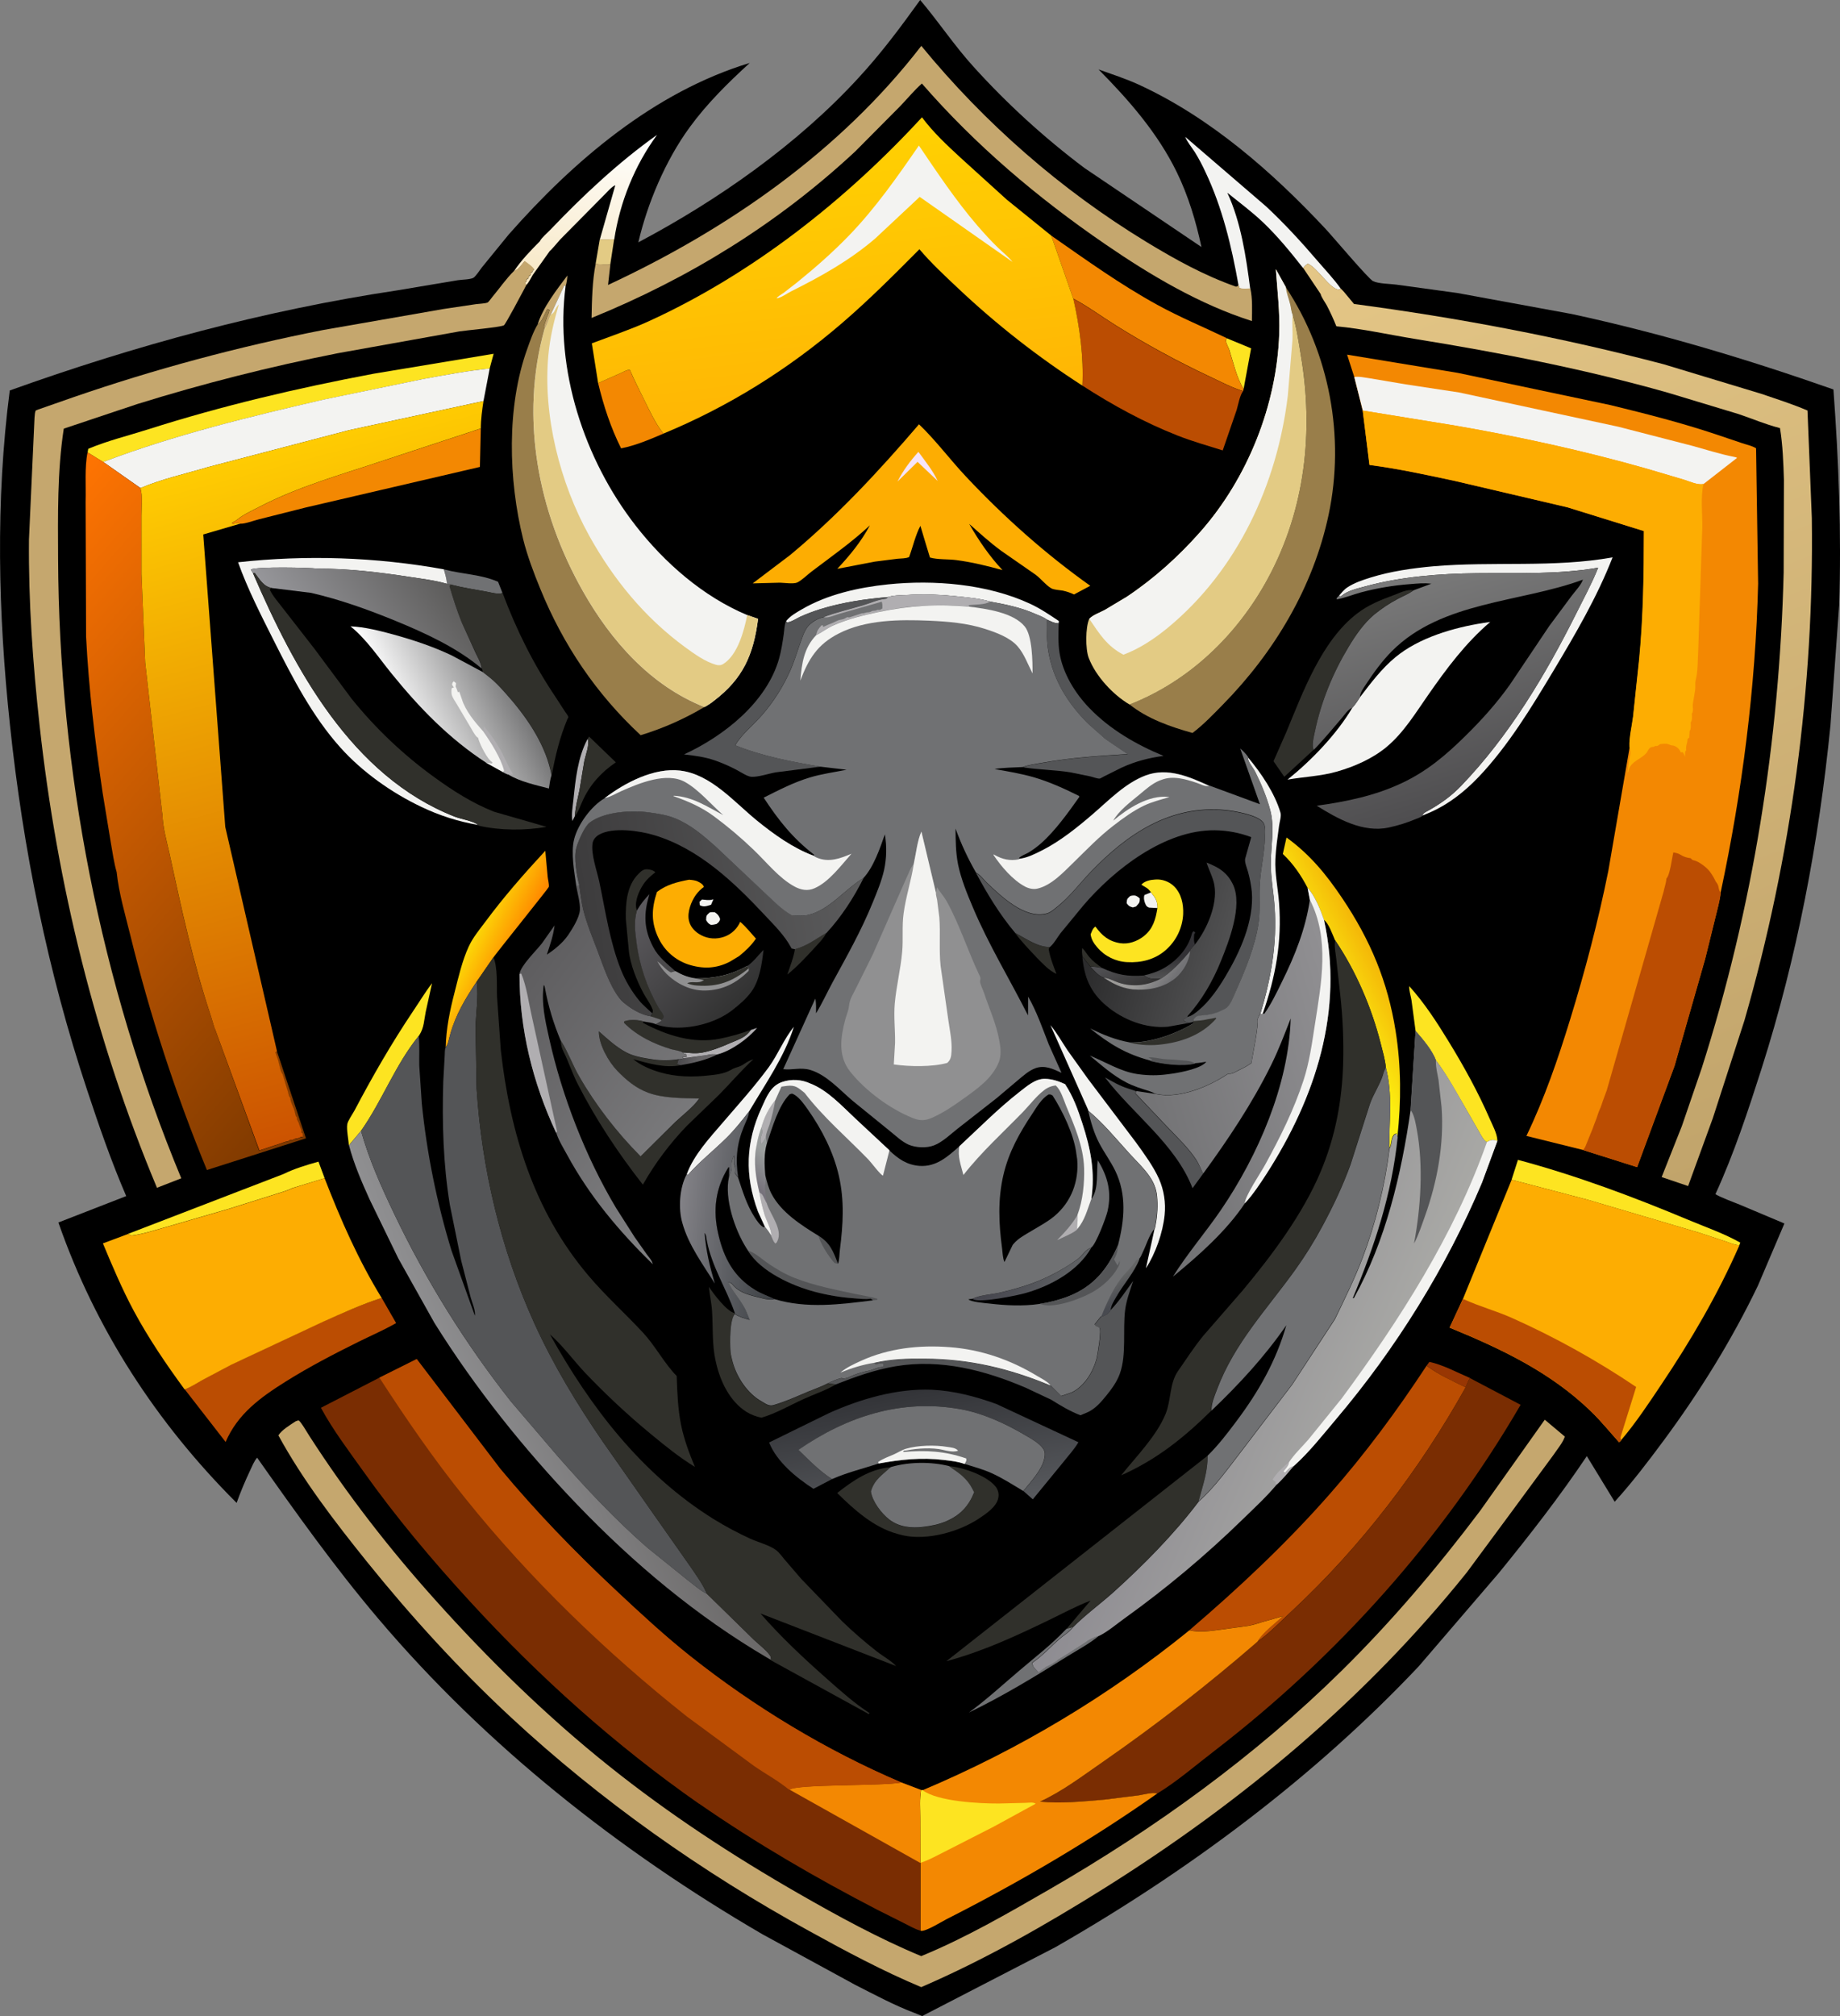 <svg width="42" height="46" viewBox="0 0 42 46" fill="none" xmlns="http://www.w3.org/2000/svg">
<rect x="0" y="0" width="42" height="46" fill="#808080" stroke="none"/>
<g clip-path="url(#clip0_304_4445)">
<path d="M21.004 0C21.425 0.497 21.782 1.039 22.222 1.523C22.989 2.371 23.837 3.144 24.752 3.832L27.424 5.636C27.301 5.054 27.124 4.468 26.863 3.932C26.43 3.042 25.769 2.283 25.075 1.584C25.385 1.696 25.689 1.792 25.991 1.93C27.625 2.68 29.041 3.922 30.256 5.221C30.419 5.394 31.24 6.37 31.343 6.416C31.47 6.475 31.727 6.475 31.869 6.494L33.263 6.685L35.873 7.164C37.915 7.604 39.883 8.196 41.85 8.886C41.971 10.528 42.035 12.165 41.981 13.812L41.782 16.553C41.519 19.2 41.02 21.839 40.211 24.379C39.903 25.342 39.579 26.327 39.156 27.248C39.326 27.343 39.529 27.411 39.71 27.486L40.731 27.916L40.127 29.333C39.531 30.575 38.794 31.762 37.975 32.868C37.619 33.349 37.26 33.821 36.857 34.265L36.221 33.224C35.6 34.149 34.91 35.035 34.208 35.896L32.384 38.02C29.991 40.555 27.118 42.695 24.091 44.428L21.049 46L20.875 45.929C20.416 45.756 19.965 45.513 19.527 45.291L17.406 44.135C14.126 42.225 11.09 39.828 8.636 36.934C7.64 35.76 6.755 34.517 5.869 33.259C5.798 33.34 5.752 33.462 5.705 33.56C5.592 33.799 5.49 34.043 5.401 34.291C3.573 32.467 2.181 30.327 1.333 27.893L2.881 27.291C2.538 26.496 2.261 25.694 1.99 24.875C1.088 22.163 0.525 19.367 0.226 16.531C-0.041 14.014 -0.105 11.424 0.223 8.909C3.091 7.88 6.048 7.078 9.063 6.626L10.449 6.394C10.544 6.378 10.729 6.38 10.805 6.339C10.854 6.313 10.961 6.152 10.998 6.103L11.61 5.353C13.089 3.673 14.929 2.099 17.114 1.436C16.617 1.89 16.13 2.37 15.734 2.916C15.192 3.661 14.779 4.635 14.571 5.529C16.389 4.567 18.205 3.293 19.595 1.778C20.115 1.216 20.56 0.617 21.004 0Z" fill="black"/>
<path d="M16.023 20.524C16.095 20.53 16.177 20.546 16.249 20.528L16.284 20.518L16.231 20.644L16.2 20.654C16.116 20.679 16.052 20.697 15.974 20.654L15.968 20.575L16.023 20.524Z" fill="#F3F3F1"/>
<path d="M24.709 21.825C24.7 21.756 24.69 21.699 24.704 21.63C24.768 21.693 24.809 21.772 24.867 21.839C24.949 21.935 25.058 22.017 25.16 22.086C25.07 22.073 24.984 22.049 24.891 22.055L24.709 21.825Z" fill="#30302B"/>
<path d="M25.793 20.448C25.809 20.44 25.828 20.436 25.846 20.434C25.928 20.424 25.955 20.448 26.015 20.497C26.019 20.605 26 20.603 25.932 20.683L25.857 20.705C25.774 20.679 25.77 20.677 25.717 20.609C25.725 20.512 25.721 20.516 25.793 20.448Z" fill="#F3F3F1"/>
<path d="M16.196 20.821C16.243 20.807 16.27 20.811 16.317 20.815C16.389 20.866 16.407 20.888 16.438 20.97C16.418 21.035 16.409 21.039 16.356 21.082C16.315 21.093 16.273 21.101 16.231 21.104C16.169 21.076 16.153 21.051 16.118 20.994C16.12 20.886 16.122 20.892 16.196 20.821Z" fill="#F3F3F1"/>
<path d="M26.272 20.361C26.372 20.487 26.422 20.552 26.422 20.719L26.231 20.709C26.215 20.704 26.2 20.697 26.186 20.686C26.173 20.676 26.163 20.663 26.155 20.648C26.12 20.579 26.099 20.495 26.122 20.422L26.272 20.361Z" fill="#F3F3F1"/>
<path d="M15.608 24.148L16.14 24.075C16.226 24.051 16.284 24.055 16.374 24.061C16.113 24.189 15.82 24.256 15.534 24.305L15.497 24.291L15.452 24.279L15.475 24.206L15.483 24.173C15.526 24.173 15.569 24.165 15.608 24.148Z" fill="url(#paint0_linear_304_4445)"/>
<path d="M12.273 7.402C12.39 7.015 12.71 6.608 12.951 6.286C12.948 6.366 12.935 6.445 12.914 6.522L12.881 6.512L12.571 7.184C12.538 7.237 12.468 7.465 12.439 7.483L12.419 7.473C12.416 7.445 12.421 7.416 12.433 7.39L12.445 7.359L12.458 7.316L12.47 7.286C12.491 7.223 12.472 7.261 12.495 7.217C12.515 7.171 12.532 7.123 12.544 7.074L12.493 7.05C12.439 7.156 12.371 7.347 12.273 7.402Z" fill="#C5A76E"/>
<path d="M17.138 23.501L17.282 23.452C17.081 23.696 16.688 23.98 16.374 24.059C16.286 24.053 16.226 24.049 16.14 24.073L15.608 24.146L15.565 24.12L15.678 24.114L15.659 24.053L15.616 24.041L15.577 24.012C15.733 24.024 15.887 24.045 16.041 24.014C16.265 23.971 16.471 23.886 16.68 23.794C16.863 23.715 17.023 23.672 17.138 23.501Z" fill="#B0AEB1"/>
<path d="M13.413 16.858C13.468 16.975 13.36 17.247 13.335 17.378L13.228 18.023C13.189 18.221 13.132 18.416 13.123 18.618L13.066 18.734C13.039 18.581 13.072 18.408 13.088 18.255C13.136 17.789 13.187 17.28 13.413 16.858Z" fill="#B0AEB1"/>
<path d="M13.595 6.021L13.69 5.463L14.018 5.461L13.93 6.036C13.819 6.027 13.706 6.044 13.595 6.021Z" fill="#E3CB84"/>
<path d="M18.145 21.656C18.438 21.573 18.611 21.426 18.868 21.281C18.796 21.416 18.685 21.526 18.582 21.638C18.389 21.848 18.194 22.057 17.972 22.236C18.034 22.047 18.114 21.854 18.145 21.656Z" fill="#30302B"/>
<path d="M32.565 31.159L32.626 31.074C32.928 31.135 33.265 31.318 33.552 31.44C33.515 31.509 33.483 31.581 33.456 31.654C33.154 31.51 32.831 31.363 32.565 31.159Z" fill="#983603"/>
<path d="M26.115 22.255C26.273 22.218 26.417 22.173 26.559 22.094C26.859 21.925 27.124 21.64 27.206 21.302C27.214 21.271 27.226 21.265 27.247 21.245L27.284 21.281L27.259 21.318C27.255 21.385 27.247 21.45 27.265 21.518L27.276 21.548C27.241 21.591 27.175 21.648 27.165 21.701C26.98 21.931 26.748 22.175 26.497 22.334H26.495C26.335 22.326 26.245 22.357 26.115 22.255Z" fill="url(#paint1_linear_304_4445)"/>
<path d="M23.166 21.285C23.4 21.41 23.684 21.615 23.961 21.607L23.938 21.656C23.969 21.852 24.045 22.037 24.115 22.222C23.947 22.147 23.799 21.986 23.671 21.856C23.495 21.67 23.322 21.489 23.166 21.285Z" fill="#30302B"/>
<path d="M24.891 22.057C24.983 22.051 25.07 22.073 25.16 22.088C25.497 22.242 25.745 22.287 26.115 22.257C26.245 22.359 26.335 22.328 26.497 22.334C26.197 22.489 25.854 22.532 25.532 22.422C25.435 22.389 25.331 22.328 25.23 22.316L25.199 22.312C25.068 22.261 24.982 22.155 24.891 22.057Z" fill="url(#paint2_linear_304_4445)"/>
<path d="M28.387 8.874C28.233 8.638 28.147 8.255 28.061 7.986C28.042 7.931 27.987 7.834 27.985 7.783C27.983 7.76 27.995 7.738 27.999 7.716L28.558 7.948L28.387 8.874Z" fill="#FDE421"/>
<path d="M22.203 29.634C22.369 29.547 22.643 29.535 22.834 29.492C23.123 29.424 23.425 29.343 23.7 29.229C24.021 29.097 24.325 28.928 24.606 28.726C24.701 28.655 24.762 28.543 24.869 28.486L24.912 28.465C24.614 28.999 23.982 29.341 23.407 29.504C23.216 29.559 22.38 29.73 22.222 29.648L22.203 29.634Z" fill="url(#paint3_linear_304_4445)"/>
<path d="M10.131 12.99L10.155 12.996C10.552 13.102 10.991 13.106 11.369 13.275L11.47 13.531C11.371 13.57 11.209 13.519 11.106 13.501C10.835 13.452 10.56 13.409 10.291 13.34L10.283 13.328L10.199 13.323C10.194 13.207 10.162 13.1 10.131 12.99Z" fill="#707173"/>
<path d="M24.349 37.16L24.491 37.122L24.462 37.156C24.372 37.262 24.286 37.301 24.187 37.386C23.986 37.562 23.785 37.788 23.563 37.934C23.556 38.014 23.608 38.054 23.659 38.111L23.698 38.154L23.867 38.036C23.881 38.023 23.899 38.014 23.918 38.01C23.987 37.978 24.053 37.94 24.115 37.895L24.14 37.871L24.366 37.731L24.766 37.474C24.862 37.402 24.972 37.349 25.089 37.319C24.883 37.496 24.606 37.641 24.374 37.786C23.637 38.246 22.899 38.696 22.115 39.075C22.519 38.781 22.885 38.441 23.265 38.12C23.618 37.818 24.002 37.525 24.32 37.187L24.349 37.16Z" fill="#707173"/>
<path d="M13.413 16.858L13.447 16.806L14.057 17.394C13.729 17.618 13.478 17.889 13.308 18.251C13.248 18.376 13.211 18.512 13.123 18.62C13.131 18.418 13.189 18.223 13.228 18.025L13.335 17.38C13.359 17.247 13.468 16.975 13.413 16.858Z" fill="#30302B"/>
<path d="M28.769 23.136C29.011 22.326 29.153 21.546 29.093 20.695C29.071 20.371 29.007 20.043 29.007 19.722C29.005 19.312 29.1 18.887 28.993 18.488C28.915 18.196 28.791 17.899 28.658 17.63C28.613 17.541 28.533 17.449 28.498 17.357C28.489 17.334 28.486 17.309 28.49 17.284C28.787 17.64 29.098 18.095 29.229 18.545C29.252 18.622 29.206 18.76 29.196 18.844C29.163 19.094 29.124 19.351 29.112 19.601C29.096 19.927 29.172 20.273 29.196 20.599C29.264 21.489 29.118 22.289 28.824 23.126L28.794 23.151L28.769 23.136Z" fill="#F3F3F1"/>
<path d="M15.575 24.012C15.528 23.975 15.386 23.961 15.323 23.941C14.922 23.823 14.538 23.635 14.24 23.338L14.244 23.303C14.286 23.289 14.328 23.279 14.372 23.275C14.466 23.267 14.602 23.277 14.69 23.308L14.674 23.336C15.21 23.623 15.828 23.823 16.44 23.698C16.677 23.65 16.909 23.584 17.136 23.501C17.021 23.672 16.861 23.715 16.678 23.794C16.471 23.884 16.263 23.969 16.039 24.014C15.887 24.045 15.731 24.024 15.575 24.012Z" fill="#30302B"/>
<path d="M14.887 23.122C14.912 23.063 14.906 23.055 14.879 22.994C14.832 22.88 14.748 22.774 14.69 22.666C14.538 22.383 14.384 22.004 14.353 21.685L14.285 20.97C14.277 20.616 14.306 20.206 14.571 19.942C14.63 19.882 14.686 19.828 14.774 19.834C14.842 19.838 14.912 19.856 14.959 19.903C14.856 19.982 14.76 20.066 14.688 20.174C14.591 20.318 14.48 20.563 14.528 20.742L14.538 20.774C14.466 21.037 14.497 21.235 14.532 21.495C14.598 22.025 14.771 22.535 15.039 22.998C15.057 23.031 15.078 23.062 15.101 23.092C15.124 23.122 15.143 23.157 15.154 23.194C15.134 23.255 15.136 23.24 15.086 23.269L14.854 23.194L14.887 23.122Z" fill="#30302B"/>
<path d="M15.676 26.792C15.834 26.352 16.202 25.959 16.503 25.608C16.857 25.195 17.226 24.788 17.547 24.35C17.758 24.061 17.896 23.698 18.122 23.428C17.894 24.136 17.473 24.723 17.101 25.356C16.935 25.57 16.773 25.777 16.579 25.967C16.292 26.25 15.967 26.506 15.7 26.81L15.676 26.792Z" fill="#F3F3F1"/>
<path d="M27.461 26.781L27.221 27.111C26.834 26.107 25.863 25.425 25.222 24.582C25.389 24.676 25.557 24.776 25.74 24.833L25.935 24.898L25.914 24.949L26.678 25.755C26.892 25.975 27.136 26.211 27.303 26.468C27.368 26.564 27.41 26.678 27.461 26.781Z" fill="#545557"/>
<path d="M24.842 25.342L24.834 25.315L23.977 23.389C24.125 23.566 24.24 23.774 24.368 23.965L24.836 24.619L25.939 26.079C26.124 26.337 26.325 26.608 26.456 26.899C26.569 27.158 26.613 27.442 26.584 27.722C26.543 28.125 26.378 28.598 26.157 28.938L26.352 28.048C26.368 28.03 26.374 27.958 26.381 27.932C26.421 27.719 26.431 27.502 26.411 27.286C26.397 27.154 26.354 27.026 26.286 26.912C26.157 26.692 25.941 26.496 25.77 26.307C25.467 25.973 25.191 25.633 24.842 25.342Z" fill="#F3F3F1"/>
<path d="M7.962 26.134C7.956 25.995 7.906 25.777 7.927 25.649C7.939 25.574 8.052 25.413 8.093 25.336C8.502 24.56 8.935 23.808 9.424 23.079C9.57 22.864 9.703 22.64 9.862 22.434L9.718 23.085C9.679 23.275 9.681 23.448 9.572 23.617L9.558 23.637C9.022 24.295 8.726 25.114 8.241 25.802L7.962 26.134Z" fill="#FDE421"/>
<path d="M6.469 26.788C6.713 26.667 7.005 26.578 7.27 26.505L7.41 26.883L6.67 27.109C6.528 27.18 6.368 27.217 6.218 27.268L5.206 27.586L3.754 28.007C3.507 28.075 3.257 28.16 3.002 28.191L2.92 28.154L6.469 26.788Z" fill="#FDE421"/>
<path d="M19.081 31.587C18.863 31.719 18.592 31.809 18.358 31.915C18.04 32.059 17.715 32.249 17.381 32.347C17.259 32.323 17.143 32.278 17.038 32.214C16.658 31.974 16.442 31.52 16.346 31.098L16.335 31.052C16.251 30.685 16.278 30.286 16.253 29.911C16.241 29.724 16.198 29.547 16.181 29.361C16.29 29.524 16.58 29.913 16.767 29.962L16.771 29.989C16.651 30.123 16.66 30.628 16.67 30.809C16.676 30.884 16.689 30.959 16.709 31.031L16.719 31.072C16.81 31.424 17.054 31.797 17.381 31.98C17.473 32.033 17.547 32.098 17.654 32.066C17.931 31.984 18.194 31.864 18.459 31.752C18.601 31.691 18.761 31.642 18.894 31.567L19.081 31.587Z" fill="#30302B"/>
<path d="M17.943 14.171C18.04 14.053 18.171 13.979 18.301 13.904C18.886 13.562 19.597 13.403 20.266 13.334C21.324 13.224 22.538 13.325 23.509 13.774C23.743 13.882 23.955 14.026 24.169 14.169L24.166 14.222C24.066 14.224 23.982 14.175 23.891 14.134C23.817 14.079 23.704 14.04 23.618 14.002C23.296 13.861 22.946 13.788 22.601 13.727C22.378 13.659 22.133 13.637 21.901 13.613C21.486 13.568 21.084 13.55 20.667 13.578C20.541 13.586 20.394 13.58 20.276 13.623C19.759 13.666 19.221 13.745 18.726 13.9C18.57 13.948 18.417 14.006 18.268 14.073C18.182 14.112 18.05 14.203 17.958 14.203L17.943 14.171Z" fill="#F3F3F1"/>
<path d="M13.653 8.742L14.179 8.508C14.236 8.483 14.318 8.434 14.38 8.44L14.39 8.465C14.474 8.679 14.587 8.882 14.688 9.09C14.822 9.365 14.953 9.652 15.142 9.894C14.838 10.025 14.503 10.167 14.177 10.23C13.938 9.75 13.778 9.261 13.653 8.742Z" fill="#F38802"/>
<path d="M32.312 23.523L32.219 22.823C32.205 22.733 32.158 22.589 32.168 22.501C32.515 22.886 32.8 23.326 33.07 23.768C33.415 24.332 33.735 24.91 34 25.517C34.062 25.661 34.175 25.863 34.179 26.022L34.177 26.034C34.107 26.01 34.053 26.003 33.981 26.036L33.938 26.061C33.856 26.01 33.817 25.92 33.77 25.841L33.466 25.311C33.25 24.941 33.033 24.537 32.776 24.195C32.69 23.959 32.476 23.711 32.312 23.523Z" fill="#FDE421"/>
<path d="M26.272 20.361C26.2 20.257 26.157 20.253 26.052 20.186C26.128 20.1 26.259 20.074 26.372 20.068C26.45 20.062 26.529 20.073 26.602 20.1C26.676 20.127 26.743 20.168 26.799 20.223C26.968 20.39 27.017 20.632 27.007 20.86C26.999 21.016 26.959 21.168 26.891 21.309C26.822 21.45 26.726 21.575 26.608 21.678C26.366 21.892 26.048 21.972 25.729 21.953C25.599 21.947 25.471 21.913 25.353 21.855C25.236 21.798 25.132 21.717 25.047 21.617C24.969 21.526 24.91 21.438 24.895 21.318C24.922 21.253 24.941 21.182 25.004 21.141C25.154 21.346 25.304 21.477 25.567 21.52C25.758 21.55 25.957 21.479 26.105 21.363C26.319 21.196 26.38 20.972 26.419 20.719C26.424 20.552 26.374 20.487 26.272 20.361Z" fill="#FDE421"/>
<path d="M12.324 5.504C12.357 5.427 12.499 5.311 12.562 5.243C13.3 4.468 14.123 3.698 14.998 3.077C14.487 3.775 14.152 4.606 14.021 5.461L13.692 5.463L14.045 4.227C13.965 4.252 13.84 4.405 13.776 4.464L12.788 5.463C12.761 5.492 12.57 5.722 12.55 5.726L12.162 6.272C12.131 6.321 12.061 6.467 12.018 6.496L11.985 6.488L11.991 6.445L12.016 6.42V6.384L12.065 6.347V6.31L12.114 6.274V6.237L12.152 6.207L12.164 6.176L12.188 6.152C12.139 6.076 12.045 6.019 11.973 5.964C11.897 6.054 11.843 6.15 11.73 6.19C11.893 5.942 12.121 5.708 12.324 5.504Z" fill="url(#paint4_linear_304_4445)"/>
<path d="M34.503 26.918L34.649 26.464C35.984 26.822 37.276 27.305 38.549 27.838C38.934 27.999 39.367 28.15 39.724 28.353L39.7 28.413C39.593 28.408 39.486 28.358 39.383 28.323L38.775 28.123L36.239 27.374L34.503 26.918Z" fill="#FDE421"/>
<path d="M21.661 33.452L21.733 33.461C22.026 33.497 22.523 33.676 22.718 33.91C22.749 33.946 22.77 33.988 22.783 34.033C22.795 34.078 22.797 34.125 22.788 34.171C22.755 34.375 22.511 34.538 22.349 34.646C21.889 34.953 21.162 35.153 20.613 35.032L20.527 35.01L20.478 34.996C19.946 34.851 19.492 34.444 19.11 34.065C19.477 33.778 19.847 33.52 20.33 33.477C20.135 33.654 19.952 33.764 19.88 34.035C19.911 34.259 20.12 34.536 20.299 34.674C20.523 34.847 20.806 34.876 21.079 34.841C21.266 34.819 21.424 34.788 21.599 34.713C21.919 34.574 22.108 34.373 22.236 34.053L22.189 33.961C22.138 33.865 22.071 33.779 21.991 33.705C21.891 33.605 21.772 33.536 21.661 33.452Z" fill="#30302B"/>
<path d="M23.891 14.134C23.982 14.175 24.066 14.223 24.166 14.222C24.16 14.445 24.15 14.674 24.185 14.896C24.259 15.362 24.54 15.818 24.865 16.154C25.333 16.641 25.937 16.991 26.559 17.247C26.216 17.294 25.918 17.37 25.604 17.514L25.21 17.71C25.189 17.72 25.121 17.763 25.101 17.765C25.049 17.769 24.945 17.728 24.891 17.716L24.442 17.624C24.076 17.563 23.702 17.565 23.343 17.506C23.493 17.447 23.657 17.433 23.815 17.404C24.464 17.286 25.084 17.252 25.742 17.209L25.257 16.881L25.22 16.852L24.842 16.518C24.378 16.056 24.049 15.529 23.934 14.879C23.889 14.635 23.889 14.382 23.891 14.134Z" fill="#545557"/>
<path d="M28.268 6.496C28.112 5.62 27.9 4.736 27.518 3.93C27.447 3.775 27.367 3.624 27.278 3.478C27.204 3.362 27.105 3.25 27.054 3.122L28.907 4.716C29.324 5.107 29.706 5.522 30.077 5.956C30.254 6.162 30.449 6.367 30.605 6.587L30.564 6.61C30.355 6.6 30.081 6.119 29.854 6.017C29.806 6.042 29.78 6.076 29.745 6.117C29.461 5.755 29.163 5.39 28.829 5.072C28.574 4.83 28.288 4.618 28.015 4.398C28.326 5.066 28.443 5.86 28.537 6.585C28.455 6.587 28.373 6.598 28.293 6.577L28.268 6.496Z" fill="#F3F3F1"/>
<path d="M29.987 17.105L29.315 17.724L29.069 17.368L29.36 16.708C29.738 15.798 30.163 14.625 30.973 14.002C31.232 13.802 31.507 13.692 31.811 13.58C31.959 13.525 32.104 13.444 32.265 13.466L32.228 13.492C32.129 13.56 32.014 13.602 31.909 13.659C31.718 13.761 31.537 13.881 31.369 14.018C31.131 14.217 30.942 14.492 30.784 14.755C30.426 15.348 30.155 16.005 30.016 16.683C29.991 16.791 29.929 17.013 29.987 17.105Z" fill="#30302B"/>
<path d="M10.174 23.896C10.182 23.479 10.27 23.051 10.375 22.648C10.463 22.302 10.55 21.919 10.7 21.595C10.794 21.391 10.948 21.206 11.082 21.027C11.505 20.457 11.965 19.933 12.447 19.412L12.501 20.003C12.507 20.068 12.538 20.18 12.527 20.237C12.523 20.263 11.416 21.636 11.267 21.839L10.882 22.397C10.626 22.778 10.398 23.159 10.277 23.603C10.248 23.696 10.235 23.819 10.174 23.896Z" fill="url(#paint5_linear_304_4445)"/>
<path d="M15.729 20.072C15.791 20.078 15.871 20.084 15.928 20.113C15.986 20.141 16.047 20.174 16.066 20.237C15.996 20.288 15.934 20.35 15.883 20.42C15.778 20.567 15.686 20.809 15.723 20.992C15.75 21.127 15.834 21.23 15.947 21.304C16.022 21.354 16.107 21.387 16.196 21.403C16.285 21.418 16.377 21.415 16.464 21.393C16.552 21.373 16.634 21.334 16.705 21.279C16.775 21.224 16.834 21.155 16.875 21.076L16.896 21.033C17.027 21.145 17.14 21.288 17.255 21.416C17.148 21.575 17.019 21.695 16.871 21.815L16.662 21.941C16.347 22.106 16.033 22.112 15.7 22.002C15.414 21.904 15.178 21.698 15.043 21.428C14.856 21.055 14.869 20.738 14.996 20.351C15.218 20.182 15.46 20.123 15.729 20.072Z" fill="#FDAD02"/>
<path d="M30.558 13.6C30.615 13.533 30.677 13.454 30.751 13.405C30.905 13.301 31.104 13.234 31.281 13.179C31.745 13.034 32.246 12.963 32.728 12.92C34.088 12.804 35.466 12.959 36.809 12.717C36.454 13.627 35.959 14.47 35.458 15.307C34.961 16.136 34.421 17.026 33.749 17.73C33.433 18.06 33.074 18.345 32.653 18.532L32.472 18.608C32.472 18.555 32.562 18.516 32.607 18.492C32.889 18.333 33.123 18.166 33.347 17.934C34.443 16.795 35.275 15.403 35.978 13.998C36.152 13.649 36.335 13.315 36.479 12.953C35.563 13.112 34.639 13.069 33.714 13.079C32.858 13.089 31.977 13.155 31.149 13.383C30.981 13.429 30.761 13.476 30.627 13.592L30.611 13.607L30.558 13.6Z" fill="#F3F3F1"/>
<path d="M25.349 29.895C25.555 29.677 25.692 29.465 25.865 29.227C25.799 29.439 25.713 29.657 25.684 29.879C25.624 30.341 25.719 30.907 25.561 31.345C25.493 31.532 25.372 31.697 25.247 31.85C25.127 31.996 25.018 32.125 24.846 32.214L24.663 32.292C24.433 32.206 24.207 32.07 23.998 31.939L23.425 31.669C22.482 31.263 21.47 31.001 20.441 31.174C19.97 31.253 19.523 31.414 19.081 31.587L18.894 31.563C18.999 31.514 19.097 31.469 19.21 31.445C19.26 31.467 19.249 31.459 19.299 31.449C19.329 31.442 19.359 31.432 19.387 31.418C19.503 31.363 19.625 31.322 19.75 31.294L19.788 31.288C19.835 31.271 19.909 31.257 19.95 31.239C20.017 31.21 20.09 31.193 20.163 31.19L20.157 31.117C20.113 31.11 20.069 31.111 20.026 31.121L19.987 31.131L19.956 31.098C20.336 31.009 20.712 30.999 21.1 31.001C22.125 31.007 23.037 31.225 23.977 31.613L24.226 31.856L24.324 31.823L24.474 31.77C24.766 31.624 24.961 31.294 25.037 30.99C25.055 30.915 25.154 30.353 25.101 30.3C25.058 30.257 25.029 30.284 24.99 30.219L25.129 30.046C25.228 30.009 25.296 29.989 25.349 29.895Z" fill="#545557"/>
<path d="M20.276 13.621C20.239 13.655 20.241 13.664 20.19 13.668C20.026 13.686 19.849 13.77 19.689 13.816C19.393 13.904 19.085 13.973 18.798 14.083C18.668 14.101 18.504 14.203 18.428 14.307C18.38 14.376 18.342 14.452 18.315 14.531C18.223 14.78 18.151 15.036 18.046 15.278C17.883 15.654 17.662 16.003 17.393 16.313C17.2 16.537 16.927 16.749 16.781 17.003C17.397 17.254 18.079 17.38 18.734 17.492L17.709 17.622C17.543 17.651 17.313 17.732 17.153 17.724C17.058 17.72 16.91 17.616 16.822 17.571C16.659 17.484 16.489 17.41 16.315 17.349C16.082 17.27 15.857 17.241 15.614 17.213C16.526 16.793 17.5 16.024 17.783 15.028C17.834 14.845 17.863 14.655 17.89 14.468C17.904 14.37 17.904 14.26 17.943 14.169L17.958 14.199C18.05 14.201 18.181 14.11 18.268 14.069C18.417 14.002 18.57 13.944 18.726 13.896C19.221 13.743 19.759 13.664 20.276 13.621Z" fill="#545557"/>
<path d="M20.332 33.475L20.358 33.467C20.761 33.353 21.254 33.35 21.66 33.45C21.771 33.534 21.891 33.603 21.991 33.701C22.071 33.775 22.138 33.861 22.188 33.957L22.236 34.049C22.108 34.369 21.919 34.57 21.599 34.709C21.424 34.784 21.268 34.813 21.079 34.837C20.806 34.872 20.523 34.843 20.299 34.67C20.12 34.532 19.911 34.257 19.88 34.031C19.954 33.762 20.137 33.654 20.332 33.475Z" fill="#707173"/>
<path d="M15.676 26.792L15.701 26.808C15.968 26.506 16.292 26.25 16.58 25.965C16.773 25.773 16.935 25.568 17.102 25.354C17.085 25.486 17.026 25.592 16.976 25.714C16.818 26.099 16.785 26.45 16.849 26.859L16.779 26.775C16.785 26.706 16.793 26.645 16.767 26.578L16.754 26.551C16.771 26.484 16.765 26.433 16.754 26.364C16.721 26.439 16.695 26.498 16.701 26.582C16.705 26.669 16.689 26.729 16.658 26.81L16.639 26.857L16.643 26.637H16.625C16.327 27.117 16.27 27.62 16.399 28.17C16.526 28.712 16.754 29.137 17.243 29.435C17.383 29.52 17.533 29.573 17.681 29.64C17.59 29.661 17.483 29.64 17.395 29.618L17.27 29.585C17.052 29.532 16.855 29.475 16.711 29.292C16.684 29.258 16.668 29.266 16.625 29.26C16.742 29.502 16.945 29.695 17.044 29.94L17.116 30.111C16.999 30.08 16.876 30.046 16.775 29.978L16.771 29.952C16.578 29.398 16.247 28.899 16.136 28.313C16.118 28.248 16.128 28.182 16.083 28.131C16.116 28.545 16.2 28.891 16.317 29.288C16.048 28.854 15.715 28.408 15.578 27.912C15.479 27.582 15.508 27.099 15.676 26.792Z" fill="url(#paint6_linear_304_4445)"/>
<path d="M10.917 18.823C10.465 18.747 10.026 18.607 9.613 18.408C8.939 18.088 8.27 17.614 7.771 17.058C7.132 16.347 6.678 15.466 6.251 14.619C5.959 14.038 5.653 13.442 5.434 12.829C6.999 12.657 8.581 12.711 10.131 12.99C10.162 13.1 10.194 13.207 10.203 13.322C9.929 13.242 9.625 13.205 9.344 13.163C8.658 13.057 7.947 12.973 7.253 12.975C7.036 12.949 5.875 12.926 5.725 12.994L5.777 13.083C6.717 15.262 8.03 17.71 10.375 18.632C10.533 18.693 10.786 18.726 10.917 18.823Z" fill="#F3F3F1"/>
<path d="M14.538 20.774C14.617 20.638 14.714 20.513 14.825 20.402C14.688 20.841 14.692 21.198 14.912 21.613C15.031 21.841 15.234 21.994 15.421 22.163C15.575 22.251 15.704 22.304 15.883 22.328C16.319 22.326 16.678 22.255 17.06 22.041C17.21 21.933 17.302 21.801 17.428 21.672C17.393 21.98 17.341 22.361 17.157 22.619C17.044 22.78 16.871 22.927 16.717 23.047C16.341 23.342 15.754 23.489 15.277 23.438C15.173 23.428 15.07 23.406 14.971 23.373L15.097 23.301L15.082 23.269C15.133 23.24 15.129 23.255 15.15 23.193C15.138 23.157 15.12 23.122 15.097 23.092C15.073 23.062 15.052 23.031 15.035 22.998C14.767 22.535 14.594 22.024 14.528 21.495C14.495 21.233 14.466 21.035 14.538 20.774Z" fill="url(#paint7_linear_304_4445)"/>
<path d="M17.091 22.094V22.151C16.816 22.428 16.496 22.595 16.095 22.601C15.762 22.607 15.448 22.448 15.214 22.22C15.13 22.135 15.059 22.038 15.002 21.933C15.111 22.01 15.195 22.128 15.313 22.188L15.419 22.159C15.573 22.247 15.703 22.299 15.882 22.324C16.317 22.322 16.676 22.251 17.058 22.037L17.091 22.094Z" fill="#909091"/>
<path d="M15.883 22.326C16.319 22.324 16.678 22.253 17.06 22.039L17.091 22.094C16.729 22.393 16.392 22.523 15.916 22.487C15.837 22.483 15.759 22.466 15.686 22.436C15.797 22.371 15.939 22.462 16.068 22.361L15.883 22.326Z" fill="#30302B"/>
<path d="M12.796 23.737L12.821 23.776C12.973 24.018 13.074 24.301 13.215 24.552C13.593 25.211 14.086 25.845 14.622 26.384L15.415 25.607C15.583 25.446 15.83 25.258 15.961 25.069C15.588 25.059 15.15 25.067 14.799 24.936C14.518 24.833 14.296 24.647 14.09 24.434C13.885 24.22 13.667 23.835 13.671 23.536C13.887 23.725 14.127 23.957 14.402 24.063C14.567 24.126 14.735 24.151 14.908 24.177C15.099 24.204 15.294 24.203 15.485 24.173L15.477 24.206L15.454 24.279L15.499 24.291L15.536 24.305C15.173 24.377 14.801 24.261 14.454 24.167C14.622 24.307 14.852 24.405 15.062 24.466C15.44 24.576 15.816 24.58 16.204 24.535C16.368 24.517 16.524 24.499 16.67 24.419C16.708 24.396 16.749 24.377 16.791 24.362C16.871 24.338 16.92 24.322 16.99 24.273C17.053 24.228 17.122 24.193 17.196 24.169C16.922 24.423 16.678 24.709 16.417 24.975L15.682 25.684C15.291 26.089 14.952 26.541 14.674 27.03C14.113 26.315 13.599 25.541 13.187 24.733C13.063 24.491 12.981 24.23 12.862 23.992C12.815 23.902 12.807 23.835 12.796 23.737Z" fill="#30302B"/>
<path d="M5.487 11.949C5.452 11.941 5.419 11.931 5.384 11.941L5.31 11.961L5.298 11.929C5.344 11.905 5.388 11.878 5.429 11.847C5.569 11.733 5.748 11.656 5.908 11.572C6.836 11.09 7.791 10.831 8.777 10.501L10.975 9.778L10.954 10.654L6.976 11.58L5.91 11.849C5.805 11.874 5.587 11.957 5.487 11.949Z" fill="#F38802"/>
<path d="M29.847 20.257C29.697 19.97 29.52 19.709 29.282 19.485L29.366 19.109C29.904 19.498 30.282 19.962 30.646 20.506C31.281 21.452 31.677 22.397 31.856 23.521C31.985 24.334 31.985 25.128 31.897 25.945L31.878 25.861C31.825 25.877 31.821 25.879 31.794 25.926C31.747 26.012 31.765 26.116 31.712 26.201C31.704 25.582 31.796 24.969 31.632 24.356C31.619 24.181 31.558 23.98 31.515 23.808C31.307 22.99 30.95 22.155 30.473 21.452C30.416 21.324 30.33 21.066 30.217 20.986C30.137 20.748 30.017 20.447 29.847 20.257Z" fill="url(#paint8_linear_304_4445)"/>
<path d="M2 10.322L2.014 10.241C2.447 10.057 2.934 9.939 3.386 9.795C5.074 9.257 6.785 8.856 8.524 8.528L11.268 8.072L11.176 8.41C10.662 8.461 10.153 8.559 9.644 8.652L7.397 9.117C5.698 9.507 3.986 9.923 2.355 10.542L2 10.322Z" fill="#FDE421"/>
<path d="M18.993 33.748L18.568 33.97C18.173 33.715 17.734 33.355 17.555 32.913L18.921 32.243C19.642 31.919 20.47 31.677 21.268 31.709C21.772 31.732 22.273 31.864 22.745 32.035L24.616 32.907C24.526 33.065 24.382 33.218 24.269 33.363L23.575 34.21L23.361 34.02C23.532 33.809 23.778 33.554 23.84 33.285C23.858 33.204 23.866 33.129 23.815 33.055C23.727 32.929 23.554 32.835 23.423 32.756C22.971 32.489 22.441 32.245 21.919 32.151C20.57 31.913 19.334 32.316 18.229 33.08C18.467 33.314 18.705 33.57 18.993 33.748Z" fill="url(#paint9_linear_304_4445)"/>
<path d="M27.278 21.548C27.545 21.21 27.796 20.642 27.72 20.198C27.689 20.021 27.594 19.852 27.541 19.681C27.822 19.791 28.017 19.909 28.149 20.192C28.366 20.671 28.054 21.473 27.867 21.933C27.687 22.377 27.436 22.819 27.112 23.177L27.105 23.206L27.011 23.259C27.027 23.305 27.013 23.291 27.056 23.314C27.086 23.329 27.119 23.338 27.153 23.338L26.662 23.426C26.157 23.474 25.627 23.267 25.247 22.943C24.887 22.637 24.746 22.293 24.706 21.827L24.889 22.057C24.98 22.157 25.066 22.261 25.195 22.31L25.226 22.314C25.327 22.328 25.431 22.387 25.528 22.42C25.853 22.53 26.194 22.487 26.493 22.332H26.495C26.746 22.173 26.976 21.929 27.163 21.699C27.177 21.648 27.241 21.589 27.278 21.548Z" fill="url(#paint10_linear_304_4445)"/>
<path d="M27.167 21.701C27.148 21.925 27.009 22.165 26.836 22.312C26.567 22.54 26.195 22.605 25.852 22.574L25.758 22.558L25.721 22.55C25.526 22.509 25.363 22.416 25.199 22.31L25.23 22.314C25.331 22.328 25.435 22.387 25.532 22.42C25.856 22.53 26.197 22.487 26.497 22.332H26.499C26.75 22.175 26.98 21.931 27.167 21.701Z" fill="url(#paint11_linear_304_4445)"/>
<path d="M10.293 13.338C10.56 13.407 10.835 13.45 11.108 13.499C11.211 13.517 11.371 13.568 11.472 13.529C11.79 14.38 12.174 15.15 12.684 15.908L12.895 16.233C12.914 16.262 12.965 16.325 12.973 16.358C12.977 16.374 12.959 16.39 12.953 16.404C12.776 16.824 12.678 17.241 12.593 17.689C12.476 17.04 12.074 16.429 11.645 15.932C11.495 15.759 11.328 15.568 11.145 15.429L11.022 15.333L11.002 15.256C10.989 15.13 10.909 14.999 10.856 14.885L10.537 14.195C10.431 13.926 10.342 13.651 10.26 13.374L10.293 13.338Z" fill="#30302B"/>
<path d="M5.776 13.081L5.725 12.992C5.875 12.924 7.037 12.949 7.253 12.973C7.947 12.971 8.658 13.055 9.342 13.161C9.623 13.203 9.927 13.24 10.2 13.319L10.285 13.323L10.293 13.336L10.26 13.372C10.342 13.651 10.43 13.926 10.537 14.195L10.851 14.885C10.905 14.999 10.985 15.132 10.997 15.256C10.437 14.78 9.707 14.445 9.028 14.166C8.387 13.904 7.775 13.684 7.101 13.527L6.206 13.417C6.013 13.385 5.93 13.222 5.815 13.075L5.776 13.081Z" fill="url(#paint12_linear_304_4445)"/>
<path d="M23.996 5.376C24.791 5.93 25.571 6.492 26.422 6.958C26.935 7.239 27.469 7.461 27.997 7.713C27.993 7.736 27.98 7.758 27.983 7.781C27.987 7.832 28.042 7.931 28.058 7.984C28.145 8.253 28.233 8.636 28.385 8.872L28.375 8.923C28.118 8.844 27.867 8.711 27.625 8.597C26.885 8.25 26.166 7.859 25.473 7.426C25.148 7.223 24.834 6.991 24.497 6.811L23.996 5.376Z" fill="#F38802"/>
<path d="M5.776 13.081L5.815 13.073C5.93 13.22 6.013 13.383 6.206 13.415L6.156 13.45C6.22 13.594 6.356 13.743 6.452 13.871L7.177 14.802L8.025 15.942C8.568 16.616 9.199 17.215 9.9 17.724C10.332 18.038 10.777 18.323 11.274 18.52L12.476 18.866C11.989 18.952 11.416 18.952 10.929 18.84L10.917 18.823C10.786 18.726 10.535 18.693 10.375 18.63C8.029 17.71 6.717 15.262 5.776 13.081Z" fill="#30302B"/>
<path d="M8.711 29.612L9.042 30.188C8.769 30.345 8.471 30.473 8.19 30.612C7.619 30.895 7.054 31.188 6.516 31.526C5.939 31.889 5.427 32.259 5.15 32.901L4.213 31.695C4.353 31.65 4.493 31.555 4.622 31.481L5.279 31.133L7.382 30.147C7.82 29.958 8.255 29.759 8.711 29.612Z" fill="#BB4D02"/>
<path d="M27.565 33.214C27.572 33.583 27.448 33.906 27.358 34.257C26.799 34.998 26.099 35.709 25.407 36.33C25.109 36.598 24.774 36.839 24.491 37.122L24.349 37.16L24.893 36.521C24.561 36.647 24.25 36.818 23.93 36.971C23.162 37.342 22.429 37.68 21.601 37.904L27.565 33.214Z" fill="#30302B"/>
<path d="M31.043 15.908C31.289 15.586 31.535 15.258 31.85 14.997C32.39 14.549 33.178 14.321 33.862 14.213L34.016 14.191C33.45 14.674 33.018 15.256 32.595 15.863C32.308 16.274 32.036 16.724 31.644 17.048C31.326 17.311 30.917 17.49 30.521 17.604C30.145 17.712 29.769 17.722 29.389 17.789C29.936 17.349 30.513 16.751 30.87 16.146C30.938 16.075 30.989 15.989 31.043 15.908Z" fill="#F3F3F1"/>
<path d="M22.279 19.919C22.39 19.98 22.433 20.058 22.521 20.143C22.856 20.459 23.4 20.986 23.897 20.848C23.977 20.825 24.037 20.772 24.101 20.721L24.131 20.697C24.415 20.471 24.643 20.166 24.893 19.905C25.719 19.041 26.707 18.367 27.972 18.49C28.179 18.51 28.689 18.598 28.824 18.76C28.9 18.852 28.876 19.001 28.874 19.115C28.865 19.457 28.781 19.803 28.756 20.147C28.734 20.465 28.777 20.78 28.724 21.096C28.637 21.615 28.42 22.155 28.204 22.636C28.153 22.75 28.083 22.953 27.976 23.018L27.875 23.067L27.847 23.081C27.757 23.123 27.661 23.15 27.563 23.163L27.52 23.169C27.444 23.179 27.323 23.169 27.274 23.23C27.241 23.273 27.249 23.253 27.239 23.299L27.229 23.32L27.155 23.336C27.121 23.336 27.088 23.328 27.058 23.312C27.013 23.291 27.027 23.303 27.013 23.257L27.107 23.204C27.214 23.173 27.29 23.112 27.372 23.041C27.61 22.841 27.81 22.55 27.968 22.285C28.303 21.725 28.627 21.017 28.574 20.347C28.558 20.194 28.529 20.043 28.488 19.895C28.467 19.815 28.405 19.673 28.422 19.593L28.561 19.101C28.295 19 28.013 18.947 27.728 18.944C26.584 18.933 25.425 19.842 24.723 20.666L24.205 21.296C24.136 21.387 24.074 21.503 23.992 21.583L23.967 21.607C23.69 21.615 23.406 21.41 23.172 21.285C22.819 20.866 22.535 20.396 22.279 19.919Z" fill="#545557"/>
<path d="M13.222 20.192C13.166 19.974 13.096 19.573 13.152 19.359L13.16 19.329C13.199 19.184 13.338 18.858 13.46 18.767C13.794 18.514 14.423 18.479 14.821 18.536C15.025 18.565 15.222 18.591 15.413 18.671C15.76 18.813 16.052 19.064 16.331 19.31L17.452 20.363C17.649 20.546 17.836 20.748 18.075 20.882C18.202 20.886 18.342 20.901 18.467 20.87C18.931 20.756 19.278 20.306 19.668 20.06L19.712 20.033C19.494 20.475 19.204 20.921 18.869 21.283C18.613 21.428 18.44 21.575 18.146 21.658L18.069 21.642L18.052 21.611C17.904 21.338 17.672 21.11 17.46 20.884C16.756 20.131 15.947 19.357 14.928 19.054C14.595 18.954 13.986 18.866 13.675 19.044C13.604 19.084 13.542 19.151 13.527 19.235C13.484 19.487 13.63 19.878 13.681 20.127C13.821 20.787 13.92 21.495 14.172 22.122C14.275 22.379 14.417 22.619 14.593 22.833C14.68 22.939 14.789 23.024 14.887 23.12L14.852 23.189C14.671 23.159 14.501 23.073 14.355 22.967C14.274 22.913 14.2 22.848 14.137 22.774C13.903 22.471 13.772 22.049 13.638 21.693C13.523 21.389 13.396 21.09 13.318 20.774C13.271 20.585 13.252 20.385 13.222 20.192Z" fill="url(#paint13_linear_304_4445)"/>
<path d="M8.241 25.802C8.424 26.46 8.709 27.091 9.003 27.706C9.727 29.219 10.617 30.648 11.656 31.968L12.737 33.232C13.386 33.969 14.041 34.668 14.78 35.313L15.694 36.049C15.824 36.146 15.963 36.273 16.107 36.35L16.136 36.362L17.21 37.415C17.3 37.501 17.565 37.706 17.596 37.812C17.599 37.833 17.601 37.854 17.6 37.875L17.516 37.826C15.908 36.883 14.466 35.674 13.18 34.336C11.969 33.076 10.839 31.662 9.915 30.182L9.091 28.712L8.436 27.366C8.255 26.967 8.077 26.555 7.966 26.132L8.241 25.802Z" fill="url(#paint14_linear_304_4445)"/>
<path d="M24.497 6.815C24.834 6.995 25.15 7.229 25.473 7.43C26.166 7.864 26.884 8.255 27.625 8.601C27.869 8.715 28.118 8.846 28.375 8.927C28.305 9 28.26 9.247 28.229 9.351L27.91 10.277C27.563 10.167 27.218 10.072 26.877 9.937C26.116 9.638 25.392 9.241 24.707 8.799C24.739 8.147 24.643 7.447 24.497 6.815Z" fill="#BB4D02"/>
<path d="M18.993 33.748C18.705 33.568 18.467 33.314 18.225 33.08C19.33 32.318 20.566 31.913 21.915 32.151C22.437 32.243 22.965 32.487 23.419 32.756C23.55 32.833 23.723 32.929 23.811 33.055C23.862 33.129 23.854 33.202 23.836 33.285C23.774 33.554 23.527 33.809 23.357 34.02C23.121 33.878 22.887 33.727 22.636 33.613C22.437 33.524 22.223 33.465 22.016 33.401C21.872 33.346 21.698 33.328 21.544 33.31C21.032 33.251 20.558 33.3 20.055 33.393C19.695 33.511 19.34 33.595 18.993 33.748Z" fill="#707173"/>
<path d="M20.055 33.393L20.044 33.359C20.157 33.279 20.279 33.239 20.404 33.184C20.492 33.145 20.589 33.082 20.681 33.055C20.952 32.976 21.34 32.966 21.62 33.013C21.708 33.027 21.811 33.031 21.87 33.1C21.764 33.139 21.626 33.104 21.517 33.08C21.285 33.025 20.938 33.045 20.706 33.092L20.624 33.102L20.619 33.129C21.139 33.086 21.558 33.106 22.055 33.277C22.067 33.334 22.045 33.353 22.018 33.404C21.874 33.349 21.7 33.33 21.546 33.312C21.032 33.251 20.558 33.3 20.055 33.393Z" fill="#F3F3F1"/>
<path d="M11.096 17.402C10.25 16.852 9.568 16.146 8.938 15.368C8.64 15.001 8.369 14.59 8.001 14.291C8.328 14.305 8.668 14.393 8.983 14.478C9.445 14.606 9.882 14.751 10.316 14.957L11.018 15.333L11.141 15.429C11.324 15.568 11.49 15.759 11.64 15.932C12.07 16.429 12.472 17.038 12.589 17.689C12.556 17.783 12.546 17.893 12.53 17.991C12.222 17.909 11.87 17.836 11.597 17.669C11.573 17.671 11.507 17.63 11.48 17.618L11.096 17.402Z" fill="url(#paint15_linear_304_4445)"/>
<path d="M11.03 16.689L11.04 16.643V16.569C11.186 16.737 11.313 16.918 11.423 17.111C11.519 17.286 11.591 17.478 11.698 17.642L11.71 17.671L11.601 17.667C11.577 17.669 11.511 17.628 11.484 17.616L11.507 17.583C11.429 17.286 11.205 16.944 11.03 16.689Z" fill="#B0AEB1"/>
<path d="M11.096 17.402C11.14 17.406 11.184 17.413 11.227 17.423L11.239 17.392C11.124 17.333 10.954 16.981 10.919 16.858L10.913 16.832L10.89 16.82C10.831 16.767 10.769 16.641 10.726 16.571L10.432 16.075C10.393 16.007 10.33 15.924 10.311 15.851C10.302 15.801 10.302 15.75 10.311 15.7L10.36 15.688L10.319 15.624C10.325 15.586 10.325 15.572 10.358 15.545L10.41 15.588L10.399 15.663C10.416 15.697 10.431 15.733 10.443 15.769L10.451 15.798L10.482 15.779L10.541 15.948C10.621 16.217 10.845 16.482 11.03 16.689C11.207 16.942 11.428 17.286 11.506 17.583L11.484 17.616L11.096 17.402Z" fill="#F3F3F1"/>
<path d="M2.357 10.54C3.988 9.921 5.701 9.505 7.399 9.114L9.646 8.65C10.153 8.557 10.662 8.461 11.178 8.408L11.036 9.151L7.968 9.815L4.768 10.652C4.257 10.805 3.696 10.927 3.207 11.136L2.357 10.54Z" fill="#F3F3F1"/>
<path d="M12.273 7.402C12.371 7.347 12.439 7.154 12.493 7.05L12.544 7.074C12.532 7.123 12.515 7.171 12.495 7.217C12.472 7.261 12.491 7.223 12.47 7.286L12.458 7.316L12.445 7.359L12.433 7.39C12.421 7.416 12.416 7.445 12.419 7.473L12.439 7.483C11.864 9.514 12.281 11.672 13.314 13.491C13.955 14.619 14.852 15.639 16.085 16.128C15.626 16.402 15.136 16.619 14.624 16.775C13.606 15.83 12.852 14.71 12.33 13.429C12.18 13.063 12.039 12.69 11.942 12.305C11.605 10.951 11.558 9.275 12.039 7.95C12.104 7.769 12.172 7.567 12.273 7.402Z" fill="#997E4A"/>
<path d="M29.348 6.551C30.352 8.066 30.702 9.97 30.328 11.741C29.979 13.391 29.091 14.879 27.913 16.077C27.697 16.297 27.467 16.539 27.22 16.724C26.719 16.584 26.194 16.402 25.783 16.073C27.153 15.541 28.247 14.478 28.939 13.201C29.794 11.625 29.991 9.841 29.691 8.092C29.638 7.787 29.597 7.477 29.506 7.18C29.473 7.123 29.465 7.017 29.451 6.95C29.416 6.813 29.36 6.695 29.348 6.551Z" fill="#997E4A"/>
<path d="M32.564 31.16C32.831 31.363 33.154 31.508 33.456 31.654C32.404 33.538 31.069 35.287 29.486 36.761C29.241 36.987 28.978 37.266 28.703 37.456C28.828 37.234 29.1 37.046 29.287 36.873L28.882 36.989C28.759 37.02 28.637 37.069 28.514 37.091L27.867 37.181C27.627 37.213 27.387 37.25 27.148 37.197C28.272 36.238 29.377 35.2 30.352 34.09C31.168 33.163 31.887 32.19 32.564 31.16Z" fill="#BB4D02"/>
<path d="M30.476 21.454C30.952 22.155 31.31 22.99 31.517 23.81C31.56 23.983 31.62 24.183 31.634 24.358C31.602 24.415 31.578 24.475 31.56 24.537C31.488 24.759 31.343 24.967 31.264 25.195L30.823 26.574C30.648 27.058 30.431 27.517 30.186 27.969C29.998 28.319 29.788 28.657 29.556 28.981C28.911 29.877 28.175 30.648 27.777 31.699C27.72 31.852 27.642 32.021 27.65 32.186C27.025 32.803 26.403 33.302 25.592 33.662C25.933 33.234 26.397 32.77 26.606 32.261C26.734 31.948 26.693 31.569 26.886 31.288C27.075 31.015 27.253 30.74 27.463 30.481L28.366 29.443C29.036 28.639 29.738 27.702 30.145 26.735C30.48 25.94 30.634 25.118 30.659 24.261C30.673 23.729 30.65 23.197 30.589 22.668L30.503 21.888C30.49 21.764 30.459 21.628 30.47 21.505L30.476 21.454Z" fill="#30302B"/>
<path d="M29.847 20.257C30.018 20.447 30.137 20.748 30.221 20.988C30.677 23.053 30.032 25.038 28.909 26.784C28.761 27.012 28.599 27.258 28.414 27.457C27.995 28.087 27.358 28.651 26.773 29.129C27.102 28.602 27.518 28.121 27.87 27.606C28.714 26.368 29.418 24.753 29.461 23.238C29.322 23.597 29.184 23.959 29.014 24.303C28.586 25.171 28.032 26 27.463 26.779C27.41 26.675 27.37 26.561 27.307 26.464C27.14 26.207 26.896 25.971 26.683 25.751L25.919 24.945L25.939 24.894L26.37 24.959L26.395 24.965C26.927 25.077 27.605 24.79 28.036 24.499L28.044 24.501C28.11 24.505 28.149 24.488 28.204 24.458L28.303 24.407C28.394 24.365 28.481 24.315 28.564 24.258C28.588 24.102 28.742 23.356 28.703 23.265C28.717 23.216 28.74 23.17 28.771 23.13L28.794 23.14L28.825 23.116L28.855 23.136C29.018 22.908 29.137 22.656 29.26 22.405C29.56 21.801 29.802 21.192 29.901 20.522L29.847 20.257Z" fill="url(#paint16_linear_304_4445)"/>
<path d="M29.847 20.257C30.018 20.447 30.137 20.748 30.221 20.988C30.677 23.053 30.032 25.038 28.909 26.783C28.761 27.012 28.598 27.258 28.414 27.457C28.418 27.288 28.781 26.755 28.88 26.572C29.221 25.951 29.535 25.321 29.755 24.647C29.89 24.234 29.948 23.798 30.015 23.371C30.161 22.428 30.358 21.422 29.898 20.528L29.847 20.257Z" fill="#F3F3F1"/>
<path d="M31.634 24.358C31.798 24.971 31.706 25.584 31.714 26.203C31.608 27.059 31.401 27.9 31.096 28.708C30.913 29.186 30.691 29.636 30.467 30.096L29.498 31.581L28.335 33.106C28.04 33.489 27.719 33.939 27.358 34.257C27.45 33.906 27.572 33.581 27.565 33.214C27.806 32.978 28.017 32.703 28.218 32.434C28.73 31.752 29.126 31.058 29.362 30.237C28.867 30.956 28.284 31.583 27.654 32.186C27.648 32.021 27.724 31.852 27.781 31.699C28.177 30.648 28.915 29.877 29.56 28.981C29.792 28.657 30.003 28.319 30.19 27.969C30.434 27.517 30.652 27.056 30.827 26.574L31.268 25.195C31.346 24.967 31.492 24.759 31.564 24.537C31.579 24.475 31.603 24.415 31.634 24.358Z" fill="#707173"/>
<path d="M20.977 9.681C21.365 10.051 21.691 10.495 22.061 10.886C22.915 11.794 23.868 12.643 24.887 13.366L24.515 13.564C24.434 13.524 24.347 13.495 24.259 13.476C24.18 13.462 24.055 13.46 23.989 13.419C23.866 13.344 23.759 13.203 23.64 13.114L22.854 12.568C22.597 12.379 22.361 12.165 22.123 11.953C22.338 12.33 22.585 12.69 22.883 13.008C22.535 12.912 22.19 12.827 21.833 12.78C21.644 12.755 21.406 12.772 21.227 12.721L21.104 12.316L21.009 11.998C20.896 12.21 20.835 12.485 20.751 12.711C20.677 12.745 20.568 12.741 20.486 12.749L19.972 12.814L19.112 12.979C19.405 12.666 19.652 12.364 19.857 11.986C19.445 12.37 18.978 12.698 18.529 13.038C18.44 13.104 18.288 13.254 18.192 13.293C18.105 13.328 17.9 13.297 17.801 13.295L17.181 13.311L18.031 12.668C19.11 11.774 20.067 10.743 20.977 9.681Z" fill="#FDAD02"/>
<path d="M20.964 10.31C21.118 10.522 21.293 10.735 21.404 10.974L20.944 10.538L20.486 10.988C20.611 10.739 20.777 10.518 20.964 10.31Z" fill="#F6E4FA"/>
<path d="M30.558 13.601L30.613 13.607L30.63 13.592C30.763 13.478 30.983 13.429 31.151 13.383C31.979 13.155 32.86 13.089 33.716 13.079C34.641 13.067 35.567 13.112 36.481 12.953C36.337 13.315 36.154 13.649 35.98 13.998C35.277 15.403 34.446 16.795 33.349 17.934C33.125 18.166 32.891 18.333 32.609 18.492C32.564 18.516 32.474 18.555 32.474 18.608C32.443 18.646 32.369 18.665 32.324 18.685C32.123 18.77 31.915 18.835 31.702 18.881C31.118 19.009 30.537 18.685 30.056 18.384C30.726 18.292 31.387 18.156 32.001 17.866C32.575 17.596 33.01 17.225 33.456 16.785C33.829 16.417 34.162 16.048 34.466 15.62L35.361 14.287L35.877 13.592C35.959 13.484 36.087 13.352 36.132 13.226C34.7 13.753 32.913 13.714 31.773 14.855C31.55 15.079 31.352 15.352 31.18 15.614C31.122 15.702 31.044 15.802 31.044 15.91C30.993 15.993 30.935 16.073 30.872 16.148C30.773 16.178 30.689 16.315 30.621 16.392C30.414 16.631 30.21 16.883 29.989 17.109C29.931 17.017 29.993 16.795 30.015 16.688C30.155 16.009 30.426 15.352 30.784 14.759C30.942 14.496 31.131 14.222 31.369 14.022C31.537 13.885 31.718 13.765 31.909 13.664C32.014 13.607 32.129 13.564 32.227 13.497L32.264 13.47L32.671 13.319C32.511 13.297 32.346 13.315 32.186 13.328C31.807 13.356 31.431 13.419 31.063 13.517C30.876 13.568 30.701 13.643 30.508 13.676C30.527 13.617 30.512 13.641 30.558 13.601Z" fill="url(#paint17_linear_304_4445)"/>
<path d="M13.222 20.192C13.252 20.385 13.271 20.585 13.318 20.774C13.398 21.09 13.524 21.389 13.639 21.693C13.774 22.049 13.906 22.471 14.138 22.774C14.195 22.849 14.277 22.913 14.355 22.967C14.501 23.073 14.672 23.159 14.852 23.189L15.084 23.265L15.099 23.297L14.973 23.369C14.887 23.334 14.787 23.324 14.694 23.308C14.606 23.275 14.468 23.267 14.376 23.275C14.332 23.279 14.29 23.289 14.248 23.303L14.244 23.338C14.54 23.635 14.926 23.821 15.327 23.941C15.39 23.959 15.532 23.975 15.579 24.012L15.618 24.041L15.662 24.053L15.68 24.114L15.567 24.12L15.61 24.146C15.57 24.163 15.527 24.171 15.483 24.169C15.292 24.199 15.097 24.2 14.906 24.173C14.733 24.146 14.565 24.122 14.4 24.059C14.127 23.953 13.887 23.721 13.669 23.532C13.667 23.831 13.887 24.22 14.088 24.43C14.294 24.643 14.514 24.829 14.797 24.933C15.148 25.063 15.588 25.055 15.959 25.065C15.828 25.256 15.582 25.442 15.413 25.602L14.622 26.384C14.086 25.845 13.593 25.211 13.216 24.552C13.072 24.301 12.973 24.018 12.821 23.776L12.796 23.737C12.633 23.35 12.512 22.947 12.437 22.534C12.431 22.497 12.433 22.509 12.412 22.471C12.351 22.878 12.445 23.289 12.534 23.686C12.827 25.006 13.367 26.399 14.062 27.561L14.485 28.225L14.762 28.618C14.811 28.685 14.885 28.759 14.898 28.844C14.127 28.089 13.458 27.295 12.944 26.348C12.86 26.193 12.745 26.01 12.696 25.843C12.16 24.702 11.858 23.479 11.858 22.222C11.887 22.027 12.244 21.689 12.373 21.52L12.659 21.114C12.63 21.349 12.556 21.56 12.482 21.782C12.661 21.664 12.84 21.518 12.963 21.343C13.061 21.2 13.226 20.939 13.236 20.764C13.246 20.599 13.183 20.387 13.154 20.223L13.222 20.192Z" fill="url(#paint18_linear_304_4445)"/>
<path d="M11.858 22.224L11.899 22.214C12.024 22.519 12.065 22.866 12.139 23.187L12.716 25.816L12.694 25.847C12.16 24.706 11.858 23.483 11.858 22.224Z" fill="#B0AEB1"/>
<path d="M13.932 6.036L13.879 6.502C16.619 5.227 19.178 3.447 21.03 1.047C22.472 2.806 24.218 4.335 26.171 5.522C26.826 5.92 27.487 6.286 28.214 6.541C28.264 6.524 28.247 6.541 28.27 6.496L28.297 6.573C28.377 6.594 28.459 6.585 28.541 6.581C28.592 6.816 28.58 7.086 28.576 7.325C27.381 6.946 26.251 6.274 25.224 5.569C23.682 4.512 22.269 3.315 21.043 1.906C20.866 2.063 20.71 2.254 20.545 2.425L19.523 3.454C17.756 5.099 15.739 6.345 13.503 7.255C13.511 6.848 13.519 6.416 13.597 6.017C13.706 6.044 13.819 6.027 13.932 6.036Z" fill="#C5A76E"/>
<path d="M24.863 14.12C24.945 14.032 25.109 13.975 25.216 13.918L25.719 13.617C26.346 13.199 26.908 12.692 27.405 12.128C28.482 10.904 29.145 9.239 29.2 7.614C29.217 7.123 29.157 6.628 29.122 6.141L29.35 6.551C29.363 6.695 29.418 6.813 29.451 6.952C29.467 7.017 29.474 7.125 29.506 7.182C29.597 7.477 29.64 7.789 29.691 8.094C29.991 9.843 29.794 11.627 28.939 13.203C28.247 14.48 27.151 15.543 25.783 16.075C25.403 15.851 25.011 15.427 24.852 15.014C24.774 14.812 24.776 14.315 24.863 14.12Z" fill="#E3CB84"/>
<path d="M24.863 14.12C24.945 14.032 25.109 13.975 25.216 13.918L25.719 13.617C26.346 13.199 26.908 12.692 27.405 12.128C28.482 10.904 29.145 9.239 29.2 7.614C29.217 7.123 29.157 6.628 29.122 6.141L29.35 6.551C29.363 6.695 29.418 6.813 29.451 6.952C29.467 7.017 29.474 7.125 29.506 7.182C29.488 7.375 29.511 7.563 29.502 7.756L29.396 9.025C29.155 11.041 28.252 13.004 26.662 14.319C26.36 14.568 26.013 14.802 25.643 14.938C25.263 14.739 25.097 14.462 24.863 14.12Z" fill="#F3F3F1"/>
<path d="M12.568 7.186L12.879 6.514L12.911 6.524C12.661 8.43 13.334 10.481 14.507 11.99C15.171 12.843 16.047 13.611 17.056 14.034L17.304 14.12C17.198 14.936 16.965 15.48 16.294 15.991C16.227 16.045 16.156 16.092 16.08 16.132C14.848 15.643 13.95 14.623 13.31 13.495C12.277 11.676 11.86 9.518 12.435 7.487C12.468 7.467 12.537 7.239 12.568 7.186Z" fill="#F3F3F1"/>
<path d="M12.568 7.186C12.622 7.145 12.64 7.141 12.667 7.078C12.689 7.028 12.719 6.983 12.757 6.944C12.644 7.327 12.554 7.705 12.517 8.104C12.39 9.477 12.78 11.014 13.445 12.216C13.998 13.214 14.71 14.087 15.639 14.767C15.846 14.918 16.093 15.097 16.343 15.168C16.405 15.185 16.458 15.183 16.512 15.148C16.84 14.942 16.986 14.386 17.056 14.034L17.304 14.12C17.198 14.936 16.965 15.48 16.294 15.991C16.227 16.045 16.156 16.092 16.08 16.132C14.848 15.643 13.95 14.623 13.31 13.495C12.277 11.676 11.86 9.518 12.435 7.487C12.468 7.467 12.537 7.239 12.568 7.186Z" fill="#E3CB84"/>
<path d="M33.55 31.442L34.71 32.053C32.936 35.102 30.531 37.786 27.73 39.942C27.304 40.268 26.867 40.649 26.411 40.925C26.302 40.887 26.107 40.948 25.99 40.966L25.203 41.064C24.733 41.103 24.205 41.16 23.735 41.109C24.244 40.875 24.702 40.526 25.16 40.209C26.389 39.357 27.571 38.439 28.699 37.46C28.974 37.27 29.237 36.993 29.481 36.765C31.065 35.291 32.4 33.542 33.451 31.658C33.479 31.584 33.512 31.512 33.55 31.442Z" fill="#7A2D02"/>
<path d="M7.409 26.883C7.777 27.83 8.177 28.744 8.711 29.614C8.255 29.761 7.82 29.96 7.383 30.154L5.279 31.139L4.622 31.487C4.493 31.559 4.353 31.654 4.213 31.701C3.79 31.125 3.392 30.538 3.053 29.909C2.786 29.41 2.566 28.891 2.349 28.37L2.922 28.156L3.004 28.193C3.258 28.162 3.509 28.076 3.755 28.009L5.208 27.588L6.22 27.27C6.37 27.219 6.53 27.183 6.672 27.111L7.409 26.883Z" fill="#FDAD02"/>
<path d="M27.148 37.199C27.387 37.252 27.627 37.215 27.867 37.183L28.514 37.093C28.64 37.071 28.759 37.022 28.882 36.991L29.287 36.875C29.1 37.05 28.831 37.238 28.703 37.458C27.575 38.437 26.394 39.355 25.165 40.207C24.706 40.524 24.246 40.875 23.739 41.107C24.209 41.158 24.737 41.101 25.208 41.062L25.994 40.964C26.109 40.946 26.306 40.887 26.415 40.923C24.889 41.997 23.269 42.946 21.603 43.791C21.496 43.846 21.127 44.076 21.022 44.055L21.01 44.051V42.506L21.008 41.467C21.008 41.261 20.989 41.042 21.026 40.84L21.061 40.846C23.254 39.922 25.303 38.694 27.148 37.199Z" fill="#F38802"/>
<path d="M21.024 40.84L21.059 40.846C21.404 41.107 22.371 41.152 22.8 41.15L23.415 41.135C23.495 41.133 23.573 41.113 23.642 41.154L22.677 41.681L21.626 42.217C21.424 42.316 21.219 42.437 21.005 42.506L21.003 41.467C21.005 41.261 20.987 41.042 21.024 40.84Z" fill="#FDE421"/>
<path d="M29.747 6.115C29.782 6.074 29.808 6.04 29.855 6.015C30.083 6.119 30.357 6.6 30.566 6.608L30.607 6.585L30.677 6.659L30.907 6.936C33.298 7.253 35.647 7.699 37.978 8.312L40.205 8.986C40.556 9.106 40.917 9.22 41.258 9.367L41.357 11.819C41.409 15.694 40.891 19.556 39.819 23.283L39.098 25.511L38.533 27.062L37.929 26.857L38.391 25.692L38.845 24.368C40.014 20.711 40.619 16.893 40.714 13.063L40.72 10.951C40.708 10.564 40.693 10.151 40.63 9.768L40.609 9.762C40.297 9.683 39.991 9.55 39.685 9.448L38.071 8.96C36.181 8.424 34.242 8.047 32.304 7.734C31.71 7.638 31.102 7.5 30.504 7.445C30.44 7.284 30.367 7.126 30.287 6.972C30.248 6.899 30.162 6.785 30.145 6.708L29.747 6.115Z" fill="url(#paint19_linear_304_4445)"/>
<path d="M11.735 6.18C11.848 6.139 11.901 6.044 11.977 5.954C12.049 6.009 12.142 6.068 12.193 6.141L12.168 6.166L12.156 6.196L12.119 6.227V6.264L12.07 6.3V6.337L12.02 6.374V6.41L11.996 6.435L11.989 6.477L12.022 6.486L11.975 6.579C11.922 6.679 11.54 7.4 11.503 7.422C11.427 7.467 10.63 7.538 10.49 7.561L7.707 8.06C6.162 8.365 4.635 8.752 3.131 9.22L1.456 9.78C1.306 10.745 1.322 11.774 1.326 12.747C1.347 17.557 2.287 22.432 4.138 26.885L3.583 27.101C2.174 23.737 1.301 20.163 0.903 16.545C0.749 15.14 0.648 13.725 0.661 12.312L0.78 9.705C0.786 9.632 0.784 9.426 0.815 9.367C0.815 9.367 0.872 9.345 0.874 9.343L1.661 9.068C3.527 8.424 5.436 7.911 7.375 7.53L10.125 7.05L10.864 6.94C10.932 6.93 11.071 6.927 11.129 6.903C11.154 6.891 11.219 6.797 11.24 6.773C11.4 6.583 11.552 6.359 11.735 6.18Z" fill="#C5A76E"/>
<path d="M10.174 23.896C10.236 23.819 10.248 23.698 10.274 23.605C10.398 23.161 10.626 22.78 10.88 22.399L10.884 22.422C10.925 22.745 10.864 23.108 10.856 23.436L10.88 24.837C10.997 26.665 11.433 28.508 12.193 30.182C12.622 31.129 13.166 32.029 13.756 32.888L14.869 34.477L15.752 35.733C15.886 35.932 16.046 36.144 16.136 36.366L16.107 36.354C15.966 36.277 15.826 36.153 15.694 36.053L14.78 35.318C14.039 34.672 13.384 33.972 12.737 33.236L11.657 31.972C10.618 30.65 9.729 29.219 9.003 27.706C8.709 27.091 8.424 26.46 8.241 25.802C8.726 25.114 9.022 24.295 9.558 23.637L9.56 23.664C9.58 23.878 9.566 24.096 9.57 24.311L9.628 25.177C9.743 26.316 9.971 27.442 10.307 28.537L10.839 30.019C10.862 29.913 10.771 29.708 10.743 29.6L10.527 28.763L10.268 27.49C10.116 26.555 10.09 25.621 10.118 24.676L10.151 24.079C10.155 24.026 10.149 23.941 10.174 23.896Z" fill="#545557"/>
<path d="M32.312 23.523C32.476 23.711 32.69 23.959 32.778 24.193C33.037 24.535 33.255 24.936 33.468 25.309L33.772 25.839C33.817 25.918 33.858 26.01 33.94 26.058L33.984 26.034C34.056 26.002 34.109 26.008 34.179 26.032L33.828 26.983C33.006 28.932 31.864 30.766 30.496 32.381C30.194 32.738 29.88 33.139 29.533 33.448C29.41 33.591 29.282 33.748 29.141 33.874C28.907 34.155 28.625 34.413 28.364 34.668C27.523 35.487 26.621 36.243 25.666 36.928C25.489 37.054 25.286 37.23 25.093 37.323C24.976 37.353 24.866 37.405 24.77 37.478L24.37 37.735L24.144 37.875L24.119 37.9C24.057 37.943 23.991 37.982 23.922 38.014C23.903 38.018 23.885 38.027 23.871 38.04L23.702 38.158L23.663 38.115C23.612 38.058 23.562 38.018 23.567 37.938C23.788 37.792 23.99 37.566 24.191 37.391C24.29 37.305 24.376 37.266 24.466 37.16L24.495 37.126C24.778 36.843 25.113 36.6 25.411 36.334C26.101 35.713 26.803 35.002 27.362 34.261C27.724 33.943 28.044 33.493 28.34 33.11L29.502 31.585L30.472 30.101C30.695 29.64 30.917 29.19 31.1 28.712C31.405 27.904 31.612 27.063 31.718 26.207C31.772 26.122 31.751 26.016 31.8 25.932C31.827 25.885 31.831 25.881 31.885 25.867L31.903 25.951C31.77 27.25 31.377 28.425 30.878 29.622L30.905 29.616C31.632 28.307 31.987 26.794 32.199 25.325L32.312 23.523Z" fill="url(#paint20_linear_304_4445)"/>
<path d="M29.139 33.874L29.116 33.849V33.809C29.093 33.794 29.071 33.778 29.05 33.76C29.128 33.617 29.293 33.471 29.418 33.363L29.414 33.391C29.393 33.458 29.338 33.516 29.293 33.568L29.328 33.597L29.358 33.562C29.416 33.499 29.443 33.471 29.529 33.446C29.408 33.591 29.28 33.748 29.139 33.874Z" fill="#B0AEB1"/>
<path d="M32.312 23.523C32.476 23.711 32.69 23.959 32.778 24.193L32.776 24.234C32.774 24.366 32.815 24.513 32.836 24.643L32.905 25.258C32.967 26.099 32.809 26.956 32.526 27.749C32.452 27.954 32.38 28.18 32.277 28.372C32.431 27.553 32.493 26.598 32.341 25.777C32.316 25.647 32.289 25.466 32.217 25.354L32.195 25.323L32.312 23.523Z" fill="#545557"/>
<path d="M33.941 26.058L33.984 26.034C34.056 26.002 34.109 26.008 34.179 26.032L33.828 26.983C33.006 28.932 31.864 30.766 30.496 32.381C30.194 32.738 29.88 33.139 29.533 33.448C29.447 33.473 29.42 33.501 29.363 33.564L29.332 33.599L29.297 33.57C29.342 33.517 29.398 33.461 29.418 33.393L29.422 33.365C29.537 33.186 29.72 33.013 29.862 32.85L30.622 31.913C31.944 30.125 33.203 28.162 33.941 26.058Z" fill="#F3F3F1"/>
<path d="M1.999 10.322L2.357 10.54L3.205 11.136C3.26 11.318 3.23 11.572 3.23 11.766V13.098L3.314 15.117L3.702 18.557L3.708 18.575C3.71 18.868 3.807 19.2 3.87 19.489C4.137 20.717 4.406 21.98 4.809 23.171L4.873 23.383L4.885 23.422C4.891 23.442 4.899 23.461 4.908 23.481L5.916 26.258L5.957 26.24L6.249 26.144L6.475 26.069C6.497 26.06 6.521 26.054 6.545 26.05C6.588 26.042 6.567 26.048 6.61 26.02C6.668 26.02 6.657 26.022 6.711 25.995C6.733 25.983 6.768 25.983 6.793 25.977C6.836 25.969 6.82 25.973 6.861 25.945H6.91L6.904 25.869L6.873 25.845L6.879 25.808C6.859 25.759 6.838 25.71 6.822 25.657C6.814 25.633 6.805 25.61 6.793 25.588C6.768 25.535 6.772 25.56 6.772 25.509L6.748 25.472C6.729 25.437 6.729 25.407 6.723 25.372C6.703 25.273 6.625 25.163 6.623 25.063L6.598 25.026C6.581 24.987 6.571 24.92 6.555 24.878L6.52 24.765C6.495 24.686 6.473 24.592 6.446 24.517L6.421 24.48C6.372 24.368 6.362 24.228 6.312 24.112C6.299 24.08 6.289 24.047 6.282 24.014L6.319 24.002L6.327 24.004L6.984 25.973L4.723 26.696C4.008 24.959 3.425 23.171 2.977 21.349C2.862 20.88 2.712 20.379 2.663 19.899C2.601 19.685 2.57 19.455 2.531 19.235L2.342 18.086C2.168 16.905 2.026 15.722 1.965 14.529L1.954 11.442C1.965 11.086 1.928 10.668 1.999 10.322Z" fill="url(#paint21_linear_304_4445)"/>
<path d="M33.394 29.636L34.505 26.918L36.243 27.374L38.779 28.123L39.387 28.323C39.488 28.358 39.595 28.408 39.704 28.413C39.211 29.537 38.597 30.585 37.913 31.603C37.631 32.025 37.336 32.469 37.007 32.856C37.001 32.878 36.974 32.892 36.958 32.907C36.746 32.672 36.545 32.422 36.317 32.202C35.395 31.308 34.263 30.773 33.09 30.292L33.394 29.636Z" fill="#FDAD02"/>
<path d="M37.005 32.856C36.998 32.878 36.972 32.892 36.955 32.907C36.744 32.672 36.542 32.422 36.314 32.202C35.392 31.308 34.261 30.773 33.088 30.292L33.394 29.636L33.421 29.648C33.77 29.809 34.152 29.911 34.505 30.068C35.497 30.511 36.448 31.039 37.347 31.646L37.007 32.738C36.99 32.799 36.978 32.799 37.005 32.856Z" fill="#BB4D02"/>
<path d="M10.88 22.399L11.264 21.841C11.365 22.086 11.334 22.485 11.346 22.75L11.431 23.957C11.642 25.837 12.182 27.627 13.423 29.095C13.817 29.563 14.271 29.968 14.686 30.416C14.965 30.72 15.162 31.105 15.446 31.396C15.458 31.766 15.473 32.137 15.544 32.501C15.612 32.839 15.729 33.149 15.861 33.469C15.512 33.257 15.183 32.99 14.869 32.731C14.337 32.293 13.832 31.823 13.357 31.324C13.084 31.035 12.852 30.707 12.552 30.445C13.474 32.104 14.647 33.636 16.282 34.656C16.555 34.825 16.838 34.976 17.13 35.11C17.305 35.189 17.572 35.258 17.717 35.37C17.789 35.425 17.849 35.513 17.908 35.582L18.288 36.024L19.225 36.995C19.475 37.236 19.738 37.464 20.012 37.678C20.151 37.788 20.334 37.885 20.455 38.014L17.358 36.814C17.822 37.348 18.35 37.84 18.88 38.309C19.194 38.586 19.498 38.861 19.851 39.089L19.827 39.107L17.598 37.883V37.875C17.599 37.854 17.598 37.833 17.594 37.812C17.563 37.706 17.298 37.501 17.208 37.415L16.134 36.366C16.044 36.144 15.883 35.932 15.75 35.733L14.867 34.477L13.754 32.888C13.164 32.031 12.62 31.129 12.191 30.182C11.431 28.506 10.995 26.665 10.878 24.837L10.854 23.436C10.864 23.108 10.923 22.745 10.882 22.422L10.88 22.399Z" fill="#30302B"/>
<path d="M6.748 32.43C6.77 32.424 6.791 32.41 6.816 32.41C6.853 32.412 7.039 32.729 7.066 32.77C7.912 34.084 8.886 35.338 9.931 36.501C11.151 37.863 12.482 39.164 13.914 40.306C15.265 41.386 16.727 42.343 18.229 43.204C19.13 43.721 20.067 44.233 21.028 44.632C22.047 44.214 23.012 43.652 23.963 43.104C26.364 41.718 28.652 40.064 30.625 38.12C31.78 36.981 32.811 35.764 33.784 34.474L35.261 32.393L35.719 32.778C35.674 32.919 35.538 33.078 35.454 33.204L34.483 34.523L33.482 35.877C31.17 38.757 28.35 41.111 25.222 43.074C23.887 43.911 22.478 44.715 21.028 45.34C20.147 44.97 19.313 44.524 18.477 44.063C16.025 42.719 13.702 41.078 11.656 39.178C10.478 38.085 9.379 36.879 8.372 35.629C7.643 34.723 6.912 33.772 6.354 32.75C6.438 32.621 6.618 32.516 6.748 32.43Z" fill="#C5A76E"/>
<path d="M11.036 9.151C11.005 9.355 10.975 9.569 10.975 9.776L8.777 10.499C7.791 10.831 6.836 11.088 5.908 11.57C5.748 11.654 5.569 11.731 5.429 11.845C5.388 11.877 5.344 11.904 5.298 11.927L5.31 11.959L5.384 11.939C5.421 11.931 5.452 11.941 5.487 11.947L4.639 12.195L5.142 18.868L6.325 23.996L6.288 24.008C6.295 24.041 6.305 24.074 6.319 24.106C6.368 24.222 6.378 24.362 6.428 24.474L6.452 24.511C6.479 24.586 6.503 24.68 6.526 24.759L6.561 24.871C6.577 24.916 6.586 24.981 6.604 25.02L6.629 25.057C6.629 25.156 6.709 25.268 6.729 25.366C6.738 25.401 6.738 25.431 6.754 25.466L6.779 25.503C6.779 25.553 6.775 25.531 6.799 25.582C6.824 25.633 6.818 25.613 6.828 25.651C6.844 25.702 6.865 25.751 6.886 25.802L6.879 25.839L6.91 25.863L6.916 25.938H6.867C6.826 25.967 6.84 25.961 6.799 25.971C6.771 25.973 6.743 25.979 6.717 25.989C6.666 26.016 6.674 26.014 6.616 26.014C6.573 26.042 6.592 26.036 6.551 26.044C6.527 26.047 6.503 26.054 6.481 26.063L6.255 26.138L5.963 26.234L5.922 26.252L4.908 23.479C4.898 23.46 4.89 23.44 4.885 23.419L4.873 23.381L4.809 23.169C4.409 21.976 4.138 20.715 3.871 19.487C3.807 19.198 3.712 18.868 3.708 18.573L3.702 18.555L3.314 15.117L3.23 13.098V11.766C3.23 11.572 3.261 11.32 3.205 11.136C3.694 10.927 4.255 10.805 4.766 10.652L7.966 9.815L11.036 9.151Z" fill="url(#paint22_linear_304_4445)"/>
<path d="M13.653 8.742L13.509 7.834C13.947 7.669 14.384 7.522 14.811 7.329C17.167 6.253 19.303 4.569 21.045 2.676C21.303 3.022 21.616 3.313 21.934 3.606L22.981 4.555L23.996 5.376L24.499 6.815C24.645 7.449 24.739 8.149 24.707 8.799C23.691 8.145 22.739 7.399 21.862 6.571C21.562 6.288 21.254 6.003 20.987 5.687C20.414 6.264 19.835 6.844 19.217 7.375C17.995 8.426 16.633 9.277 15.142 9.894C14.953 9.65 14.824 9.365 14.688 9.09C14.588 8.882 14.477 8.679 14.39 8.465L14.38 8.44C14.319 8.432 14.236 8.483 14.179 8.508L13.653 8.742Z" fill="url(#paint23_linear_304_4445)"/>
<path d="M20.975 3.321C21.396 3.942 21.825 4.586 22.316 5.154C22.462 5.323 22.618 5.494 22.78 5.651C22.893 5.761 23.014 5.854 23.113 5.977L20.993 4.492L19.979 5.441C19.389 5.946 18.753 6.3 18.062 6.646C17.96 6.697 17.838 6.791 17.726 6.809C17.756 6.758 17.837 6.718 17.886 6.683L18.19 6.447C18.603 6.113 19.009 5.757 19.377 5.376C19.981 4.753 20.486 4.03 20.975 3.321Z" fill="#F3F3F1"/>
<path d="M8.66 31.434L9.512 31.009L11.416 33.509C12.236 34.495 13.129 35.417 14.066 36.293C14.616 36.808 15.169 37.321 15.76 37.79C17.206 38.938 18.874 39.948 20.578 40.671L21.024 40.84C20.987 41.042 21.006 41.264 21.006 41.467L21.008 42.506V44.051C20.878 44.015 20.747 43.935 20.626 43.876L20.026 43.575C18.619 42.846 17.259 42.056 15.957 41.154H15.953C14.037 39.816 12.308 38.262 10.73 36.543C9.858 35.593 9.036 34.615 8.29 33.566C7.954 33.094 7.602 32.632 7.325 32.121L8.66 31.434Z" fill="#7A2D02"/>
<path d="M20.576 40.671L21.022 40.84C20.985 41.042 21.003 41.264 21.003 41.467L21.006 42.506L18.023 40.834C18.188 40.702 20.155 40.755 20.576 40.671Z" fill="#F38802"/>
<path d="M8.66 31.434L9.512 31.009L11.416 33.509C12.236 34.495 13.129 35.417 14.066 36.293C14.616 36.808 15.169 37.321 15.76 37.79C17.206 38.938 18.874 39.948 20.578 40.671C20.157 40.757 18.19 40.704 18.026 40.836L18.003 40.828C17.765 40.632 17.473 40.474 17.218 40.298L15.68 39.166C13.834 37.702 12.1 36.028 10.628 34.196C9.911 33.308 9.278 32.387 8.66 31.434Z" fill="#BB4D02"/>
<path d="M21.899 26.154C22.351 25.735 22.79 25.289 23.277 24.91C23.441 24.784 23.63 24.613 23.85 24.615C24.008 24.617 24.17 24.67 24.312 24.737C24.501 25.028 24.6 25.305 24.706 25.633C24.897 26.219 24.998 26.733 24.912 27.356L24.932 27.327C25.08 27.107 25.025 26.729 25.058 26.474C25.288 26.845 25.378 27.205 25.281 27.635C25.249 27.777 25.014 28.4 24.908 28.465L24.864 28.486C24.758 28.541 24.696 28.655 24.602 28.726C24.343 28.919 23.996 29.107 23.696 29.229C23.421 29.341 23.119 29.424 22.829 29.492C22.638 29.535 22.367 29.547 22.199 29.634L22.106 29.646C22.154 29.706 22.486 29.732 22.577 29.742C22.952 29.787 23.351 29.807 23.727 29.752C23.958 29.718 24.185 29.658 24.402 29.573C24.969 29.347 25.29 28.944 25.522 28.402C25.668 27.834 25.721 27.258 25.456 26.712C25.351 26.496 25.206 26.301 25.093 26.087C24.971 25.855 24.897 25.596 24.838 25.342C25.185 25.633 25.462 25.971 25.764 26.305C25.935 26.492 26.15 26.69 26.28 26.91C26.347 27.024 26.39 27.152 26.405 27.284C26.424 27.5 26.414 27.717 26.374 27.93C26.37 27.958 26.362 28.028 26.345 28.046C26.23 28.18 26.167 28.406 26.087 28.567C26.066 28.61 26.035 28.692 26.002 28.722C25.883 29.034 25.633 29.302 25.468 29.593C25.417 29.685 25.349 29.787 25.343 29.893C25.288 29.987 25.222 30.007 25.125 30.041L24.986 30.215C25.025 30.28 25.053 30.253 25.097 30.296C25.148 30.349 25.051 30.909 25.033 30.986C24.957 31.29 24.762 31.62 24.47 31.766L24.32 31.819L24.222 31.852L23.979 31.611C23.039 31.221 22.127 31.003 21.102 30.999C20.714 30.997 20.338 31.007 19.958 31.096L19.989 31.129L20.028 31.119C20.071 31.11 20.116 31.109 20.159 31.115L20.165 31.188C20.092 31.191 20.02 31.208 19.952 31.237C19.911 31.257 19.835 31.271 19.79 31.286L19.753 31.292C19.627 31.32 19.505 31.362 19.389 31.416C19.361 31.43 19.331 31.44 19.301 31.447C19.252 31.457 19.264 31.465 19.212 31.442C19.097 31.467 19.001 31.512 18.896 31.561C18.761 31.636 18.602 31.687 18.461 31.746C18.196 31.858 17.933 31.978 17.656 32.059C17.549 32.09 17.477 32.027 17.383 31.974C17.058 31.791 16.814 31.418 16.721 31.066L16.711 31.025C16.691 30.953 16.677 30.878 16.672 30.803C16.662 30.624 16.653 30.117 16.773 29.983C16.875 30.05 16.996 30.084 17.113 30.115L17.042 29.944C16.943 29.699 16.74 29.506 16.623 29.264C16.666 29.27 16.682 29.262 16.709 29.296C16.853 29.48 17.05 29.535 17.267 29.59L17.393 29.622C17.481 29.645 17.588 29.665 17.678 29.645C17.532 29.575 17.38 29.522 17.241 29.439C16.75 29.142 16.524 28.716 16.397 28.174C16.267 27.624 16.325 27.122 16.623 26.641H16.641L16.637 26.861L16.655 26.814C16.688 26.73 16.705 26.674 16.699 26.586C16.695 26.502 16.719 26.443 16.752 26.368C16.762 26.435 16.768 26.486 16.752 26.555L16.764 26.582C16.791 26.649 16.783 26.708 16.777 26.779L16.846 26.863C16.953 27.185 17.042 27.49 17.23 27.781C17.276 27.851 17.343 27.952 17.417 27.995L17.436 28.003L17.456 27.989L17.3 27.647C16.994 26.824 17.019 26.067 17.384 25.275C17.491 25.04 17.588 24.778 17.853 24.69C18.064 24.619 18.296 24.633 18.498 24.727C18.886 24.878 19.215 25.236 19.512 25.515L20.301 26.25C20.508 26.443 20.695 26.578 20.989 26.602C21.375 26.627 21.632 26.39 21.899 26.154Z" fill="#707173"/>
<path d="M24.594 28.04C24.563 28.111 24.214 28.254 24.129 28.296C24.314 28.107 24.466 27.944 24.6 27.714C24.603 27.802 24.6 27.889 24.591 27.977C24.585 28.013 24.585 27.999 24.594 28.04Z" fill="#B0AEB1"/>
<path d="M18.681 28.195C18.948 28.358 19.02 28.555 19.128 28.836L19.05 28.818C18.923 28.685 18.722 28.37 18.681 28.195Z" fill="#545557"/>
<path d="M17.379 25.723C17.439 25.495 17.547 25.282 17.697 25.099C17.666 25.288 17.622 25.474 17.566 25.657C17.541 25.739 17.477 25.871 17.481 25.953C17.454 26.007 17.42 26.057 17.381 26.103L17.368 26.099C17.352 26.035 17.356 25.968 17.379 25.906C17.397 25.851 17.405 25.828 17.391 25.773L17.379 25.723Z" fill="#B0AEB1"/>
<path d="M17.329 27.197C17.368 27.227 17.401 27.242 17.422 27.288L17.502 27.453L17.508 27.474C17.594 27.724 17.871 28.056 17.746 28.315C17.723 28.362 17.738 28.343 17.697 28.374C17.649 28.321 17.631 28.262 17.602 28.197L17.604 28.186C17.61 28.054 17.493 27.846 17.452 27.714C17.399 27.545 17.358 27.372 17.329 27.197Z" fill="#B0AEB1"/>
<path d="M26.011 28.724C25.892 29.036 25.641 29.304 25.477 29.596C25.425 29.687 25.358 29.789 25.352 29.895C25.296 29.989 25.23 30.009 25.134 30.044C25.247 29.762 25.401 29.418 25.584 29.176C25.688 29.038 25.834 28.913 25.924 28.769C25.943 28.738 25.974 28.736 26.011 28.724Z" fill="url(#paint24_linear_304_4445)"/>
<path d="M17.379 25.723L17.391 25.771C17.403 25.828 17.397 25.851 17.379 25.904C17.356 25.966 17.352 26.033 17.368 26.097L17.381 26.101C17.42 26.055 17.454 26.005 17.481 25.951L17.506 26.077C17.434 26.317 17.446 26.568 17.467 26.814L17.475 26.956C17.477 26.995 17.477 26.975 17.469 27.007C17.44 27.117 17.494 27.331 17.5 27.453L17.42 27.288C17.399 27.242 17.368 27.227 17.327 27.197C17.249 26.877 17.194 26.513 17.255 26.187L17.286 26.03C17.311 25.926 17.342 25.823 17.379 25.723Z" fill="url(#paint25_linear_304_4445)"/>
<path d="M23.731 29.75C23.962 29.716 24.189 29.656 24.407 29.571C24.974 29.345 25.294 28.942 25.526 28.4C25.512 28.529 25.495 28.62 25.43 28.734C25.454 28.783 25.481 28.831 25.512 28.877C25.528 28.842 25.543 28.807 25.555 28.771C25.571 28.83 25.534 28.887 25.505 28.94C25.392 29.142 25.187 29.331 24.99 29.451C24.723 29.616 24.123 29.846 23.803 29.771L23.731 29.75Z" fill="#545557"/>
<path d="M17.075 28.535C17.241 28.586 17.377 28.718 17.52 28.818C17.718 28.954 17.917 29.072 18.143 29.16C18.586 29.335 19.077 29.429 19.543 29.528C19.706 29.563 19.872 29.585 20.028 29.634V29.657L19.93 29.671L19.876 29.634C19.751 29.653 19.613 29.634 19.488 29.624C19.192 29.602 18.898 29.554 18.611 29.48C18.085 29.341 17.36 29.013 17.075 28.535Z" fill="#545557"/>
<path d="M19.958 31.094C19.685 31.137 19.438 31.216 19.182 31.318C19.319 31.202 19.486 31.127 19.648 31.052C20.287 30.76 20.983 30.685 21.679 30.738C22.39 30.791 23.065 31.025 23.673 31.394C23.764 31.449 23.891 31.51 23.963 31.589L23.979 31.611C23.039 31.221 22.127 31.003 21.102 30.999C20.712 30.994 20.338 31.005 19.958 31.094Z" fill="#F3F3F1"/>
<path d="M17.459 27.985L17.303 27.643C16.997 26.82 17.021 26.063 17.387 25.27C17.494 25.036 17.59 24.774 17.855 24.686C18.067 24.615 18.298 24.628 18.5 24.723C18.888 24.873 19.217 25.232 19.515 25.511L20.303 26.246L20.155 26.824C20.096 26.806 19.886 26.523 19.823 26.458C19.334 25.953 18.792 25.494 18.364 24.934C18.219 24.82 18.159 24.753 17.962 24.776L17.837 24.794L17.699 25.099C17.55 25.283 17.441 25.495 17.381 25.723C17.343 25.823 17.313 25.925 17.29 26.03L17.26 26.187C17.198 26.513 17.253 26.879 17.331 27.197C17.36 27.372 17.401 27.546 17.453 27.716C17.494 27.848 17.611 28.056 17.605 28.189C17.561 28.117 17.512 28.049 17.459 27.985Z" fill="#F3F3F1"/>
<path d="M21.899 26.154C22.351 25.735 22.79 25.289 23.277 24.91C23.441 24.784 23.63 24.613 23.85 24.615C24.008 24.617 24.171 24.67 24.312 24.737C24.501 25.028 24.6 25.305 24.707 25.633C24.898 26.219 24.998 26.733 24.912 27.356L24.902 27.38C24.813 27.62 24.762 27.838 24.592 28.042C24.585 28.001 24.583 28.015 24.587 27.979C24.597 27.892 24.6 27.804 24.596 27.716C24.717 27.392 24.756 26.995 24.746 26.653C24.729 26.146 24.526 25.692 24.335 25.23C24.275 25.083 24.218 24.878 24.099 24.767C23.998 24.777 23.904 24.816 23.826 24.88C23.653 25.012 23.503 25.213 23.351 25.37C22.893 25.841 22.394 26.293 21.991 26.81C21.934 26.584 21.854 26.388 21.899 26.154Z" fill="#F3F3F1"/>
<path d="M17.68 29.642C17.534 29.573 17.382 29.52 17.243 29.437C16.752 29.139 16.526 28.714 16.399 28.172C16.269 27.622 16.327 27.119 16.625 26.639H16.643L16.639 26.859C16.53 27.343 16.774 28.062 17.033 28.471L17.074 28.535C17.358 29.013 18.085 29.341 18.608 29.477C18.896 29.552 19.189 29.601 19.485 29.622C19.613 29.632 19.748 29.651 19.874 29.632L19.927 29.669C19.18 29.762 18.418 29.864 17.68 29.642Z" fill="black"/>
<path d="M23.932 24.973C23.984 24.967 23.984 24.975 24.027 24.996C24.257 25.358 24.497 25.855 24.563 26.28L24.569 26.327L24.588 26.451C24.631 26.953 24.454 27.425 24.064 27.751C23.918 27.873 23.744 27.966 23.581 28.064C23.427 28.158 23.247 28.245 23.131 28.386L23.115 28.406L22.928 28.795C22.889 28.716 22.885 28.569 22.873 28.478C22.797 27.916 22.774 27.364 22.904 26.808C23.025 26.287 23.269 25.853 23.565 25.409C23.666 25.256 23.772 25.071 23.932 24.973Z" fill="black"/>
<path d="M17.508 26.079C17.627 25.737 17.767 25.226 18.026 24.967C18.081 24.953 18.071 24.943 18.128 24.975C18.256 25.049 18.364 25.209 18.449 25.329C18.761 25.773 19.026 26.293 19.147 26.824C19.278 27.396 19.245 27.936 19.172 28.51C19.159 28.606 19.163 28.748 19.128 28.836C19.02 28.555 18.948 28.358 18.681 28.195C18.286 27.952 17.834 27.663 17.613 27.244C17.541 27.109 17.506 26.961 17.469 26.814C17.448 26.568 17.438 26.317 17.508 26.079Z" fill="black"/>
<path d="M30.913 8.603L30.749 8.092L33.277 8.508L36.761 9.243C37.568 9.44 38.371 9.644 39.159 9.907L39.767 10.112C39.87 10.147 39.993 10.171 40.084 10.228L40.131 13.317C40.073 15.68 39.769 18.052 39.276 20.363C39.256 20.558 39.198 20.748 39.153 20.939L38.921 21.878L38.223 24.317L37.368 26.629L36.132 26.238L34.842 25.918C35.253 25.065 35.563 24.163 35.84 23.261C36.183 22.147 36.481 21.017 36.711 19.874L37.198 17.052C37.186 16.84 37.253 16.571 37.28 16.354L37.42 15.04C37.512 14.069 37.527 13.095 37.527 12.12L35.783 11.578L33.212 10.976C32.562 10.837 31.922 10.697 31.262 10.611L31.104 9.367L30.913 8.603Z" fill="#F38802"/>
<path d="M30.913 8.603C31.02 8.583 31.149 8.616 31.258 8.63L32.088 8.77L33.302 8.954L36.937 9.736L38.631 10.173C38.946 10.259 39.26 10.361 39.58 10.424C39.605 10.427 39.63 10.435 39.652 10.446L38.886 11.043C38.761 11.078 38.568 10.986 38.442 10.947L37.584 10.693C36.158 10.287 34.686 9.966 33.226 9.713L31.108 9.369L30.913 8.603Z" fill="#F3F3F1"/>
<path d="M38.196 19.449C38.257 19.461 38.301 19.467 38.354 19.5C38.425 19.546 38.506 19.573 38.59 19.581C38.635 19.626 38.625 19.62 38.685 19.636C38.779 19.66 38.952 19.789 39.011 19.866L39.03 19.889C39.076 19.95 39.115 20.015 39.149 20.084C39.178 20.141 39.151 20.092 39.194 20.155C39.223 20.2 39.227 20.237 39.237 20.288C39.243 20.317 39.257 20.344 39.278 20.365C39.258 20.561 39.2 20.75 39.155 20.941L38.923 21.88L38.225 24.32L37.37 26.631L36.134 26.24C36.163 26.208 36.185 26.172 36.2 26.132L36.3 25.883C36.325 25.818 36.356 25.755 36.376 25.69L36.44 25.523L36.477 25.413C36.497 25.348 36.53 25.289 36.551 25.226L36.588 25.116L36.676 24.878L37.974 20.343C37.992 20.255 38.021 20.174 38.034 20.084L38.038 20.045C38.122 19.96 38.163 19.579 38.196 19.449Z" fill="#BB4D02"/>
<path d="M31.106 9.367L33.223 9.711C34.684 9.964 36.156 10.285 37.582 10.691L38.44 10.945C38.565 10.984 38.758 11.075 38.884 11.041C38.816 11.338 38.861 11.717 38.857 12.026L38.763 14.867C38.75 15.067 38.758 15.321 38.707 15.512C38.687 15.592 38.705 15.671 38.693 15.751L38.643 16.048C38.627 16.13 38.666 16.211 38.619 16.284C38.619 16.356 38.633 16.423 38.592 16.484C38.592 16.555 38.606 16.622 38.567 16.683L38.559 16.83L38.522 16.857L38.516 16.905C38.513 16.934 38.507 16.963 38.498 16.991C38.487 17.032 38.484 17.075 38.489 17.117L38.465 17.154L38.461 17.278L38.455 17.25C38.445 17.218 38.43 17.188 38.409 17.162L38.366 17.166C38.337 17.101 38.298 17.052 38.229 17.023C38.173 16.999 38.196 17.019 38.14 17.003L38.093 16.985C38.027 16.958 37.962 16.971 37.894 16.979C37.844 17.013 37.843 17.026 37.779 17.021L37.748 17.04L37.705 17.044C37.654 17.058 37.633 17.089 37.612 17.133C37.567 17.225 37.458 17.282 37.374 17.339C37.29 17.396 37.196 17.467 37.175 17.575L37.169 17.612L37.15 17.626L37.154 17.596C37.173 17.474 37.179 17.355 37.21 17.233C37.226 17.166 37.21 17.111 37.193 17.046C37.181 16.834 37.249 16.565 37.276 16.347L37.415 15.034C37.508 14.063 37.522 13.089 37.522 12.114L35.778 11.572L33.207 10.97C32.558 10.831 31.917 10.691 31.258 10.605L31.106 9.367Z" fill="#FDAD02"/>
<path d="M20.276 13.621C20.396 13.58 20.541 13.584 20.667 13.576C21.084 13.547 21.486 13.566 21.901 13.611C22.133 13.635 22.378 13.658 22.601 13.725C22.947 13.788 23.294 13.859 23.618 14C23.704 14.036 23.817 14.075 23.891 14.132C23.891 14.378 23.889 14.633 23.932 14.875C24.047 15.525 24.376 16.052 24.84 16.514L25.218 16.848L25.255 16.877L25.74 17.205C25.082 17.247 24.462 17.284 23.813 17.4C23.655 17.429 23.491 17.445 23.341 17.502C23.131 17.514 22.91 17.512 22.702 17.547C23 17.6 23.31 17.651 23.602 17.736C23.953 17.838 24.302 17.997 24.629 18.16L24.639 18.18C24.384 18.538 24.09 18.954 23.76 19.245C23.672 19.322 23.577 19.392 23.476 19.453C23.415 19.489 23.302 19.526 23.261 19.579L23.269 19.591C23.45 19.571 23.626 19.481 23.787 19.4C24.203 19.19 24.594 18.875 24.947 18.571C25.319 18.251 25.688 17.862 26.159 17.687C26.658 17.504 27.153 17.72 27.607 17.928L27.609 17.925L28.759 18.349L28.309 17.078C28.378 17.136 28.44 17.201 28.492 17.274C28.488 17.299 28.491 17.324 28.5 17.347C28.535 17.439 28.617 17.53 28.66 17.62C28.794 17.889 28.917 18.186 28.995 18.477C29.102 18.878 29.007 19.302 29.009 19.711C29.011 20.035 29.073 20.363 29.096 20.685C29.153 21.536 29.013 22.316 28.771 23.126C28.739 23.166 28.716 23.212 28.703 23.261C28.74 23.352 28.586 24.098 28.564 24.254C28.481 24.311 28.394 24.361 28.303 24.403L28.204 24.454C28.149 24.485 28.11 24.501 28.044 24.497L28.036 24.495C27.605 24.786 26.927 25.073 26.395 24.961L26.37 24.955C26.325 24.93 26.277 24.91 26.229 24.894C26.052 24.839 25.873 24.784 25.709 24.698C25.403 24.539 25.14 24.303 24.875 24.085C25.226 24.226 25.575 24.448 25.953 24.505L25.996 24.511C26.214 24.541 26.434 24.541 26.652 24.511L26.785 24.493C26.972 24.464 27.422 24.377 27.535 24.226C27.453 24.238 27.368 24.254 27.286 24.258C26.999 24.334 26.541 24.275 26.255 24.199C25.695 24.047 25.331 23.825 24.883 23.466C25.189 23.613 25.458 23.725 25.795 23.786L25.865 23.784C26.319 23.776 26.871 23.576 27.255 23.338L27.229 23.311L27.239 23.291C27.249 23.244 27.241 23.265 27.274 23.222C27.321 23.161 27.444 23.171 27.52 23.161L27.564 23.155C27.661 23.141 27.757 23.114 27.847 23.073L27.876 23.059L27.976 23.01C28.083 22.943 28.153 22.741 28.204 22.627C28.42 22.147 28.64 21.607 28.724 21.088C28.775 20.772 28.734 20.455 28.757 20.139C28.781 19.797 28.866 19.449 28.874 19.107C28.876 18.993 28.902 18.844 28.825 18.752C28.689 18.589 28.18 18.502 27.972 18.481C26.707 18.359 25.721 19.033 24.893 19.897C24.643 20.159 24.417 20.463 24.131 20.689L24.101 20.713C24.037 20.764 23.977 20.817 23.897 20.84C23.4 20.978 22.856 20.453 22.521 20.135C22.433 20.051 22.392 19.972 22.279 19.911C22.094 19.59 21.937 19.253 21.811 18.905C21.813 19.178 21.815 19.451 21.868 19.72C21.936 20.053 22.072 20.385 22.205 20.699C22.564 21.552 23.049 22.344 23.466 23.169L23.468 22.739C23.665 23.081 23.795 23.462 23.939 23.829L24.23 24.478C24.039 24.391 23.85 24.297 23.637 24.372C23.48 24.43 23.357 24.546 23.232 24.649L22.751 25.055L21.858 25.753C21.698 25.879 21.511 26.061 21.32 26.134C21.151 26.199 20.907 26.189 20.741 26.118C20.589 26.052 20.441 25.91 20.311 25.806L19.461 25.116C19.172 24.871 18.863 24.519 18.49 24.411C18.268 24.348 18.085 24.421 17.878 24.395L18.609 22.786C18.636 22.888 18.625 23.014 18.627 23.12C18.767 22.894 18.876 22.65 19.003 22.416C19.33 21.817 19.662 21.23 19.919 20.597C20.018 20.355 20.122 20.106 20.18 19.852C20.238 19.584 20.244 19.308 20.198 19.037C20.088 19.353 19.94 19.787 19.708 20.035L19.665 20.062C19.274 20.308 18.927 20.758 18.463 20.872C18.338 20.903 18.198 20.888 18.071 20.884C17.832 20.75 17.648 20.55 17.448 20.365L16.331 19.312C16.054 19.066 15.762 18.815 15.413 18.673C15.22 18.593 15.025 18.567 14.822 18.538C14.423 18.481 13.795 18.516 13.46 18.769C13.341 18.86 13.201 19.186 13.16 19.331L13.152 19.361C13.096 19.575 13.166 19.976 13.222 20.194L13.156 20.227C13.111 19.913 13.027 19.459 13.105 19.149C13.189 18.811 13.495 18.392 13.801 18.213C14.261 17.862 14.928 17.51 15.528 17.583C16.233 17.669 16.758 18.3 17.28 18.724C17.662 19.035 18.106 19.353 18.57 19.524L18.586 19.504C18.095 19.127 17.769 18.714 17.432 18.2C17.773 18.029 18.116 17.85 18.484 17.74C18.757 17.657 19.042 17.62 19.324 17.563L18.736 17.494C18.081 17.382 17.401 17.256 16.783 17.005C16.929 16.751 17.202 16.539 17.395 16.315C17.664 16.005 17.884 15.656 18.048 15.28C18.153 15.036 18.225 14.78 18.317 14.533C18.344 14.454 18.382 14.378 18.43 14.309C18.508 14.205 18.672 14.103 18.8 14.085C19.087 13.975 19.395 13.906 19.691 13.818C19.851 13.771 20.028 13.688 20.192 13.67C20.242 13.664 20.24 13.655 20.276 13.621Z" fill="#707173"/>
<path d="M26.251 24.207L26.304 24.177L26.212 24.128C26.327 24.116 26.442 24.151 26.557 24.163C26.664 24.175 26.773 24.173 26.879 24.185C27.019 24.203 27.163 24.185 27.282 24.267C26.994 24.342 26.538 24.281 26.251 24.207Z" fill="#545557"/>
<path d="M27.237 23.297C27.35 23.289 27.453 23.283 27.561 23.257L27.65 23.242L27.75 23.222L27.763 23.238C27.463 23.584 27.034 23.758 26.584 23.821L26.541 23.827C26.291 23.862 26.037 23.85 25.791 23.792L25.861 23.79C26.315 23.782 26.867 23.582 27.251 23.344L27.225 23.318L27.237 23.297Z" fill="#30302B"/>
<path d="M20.277 13.621C20.396 13.58 20.541 13.584 20.667 13.576C21.084 13.547 21.486 13.566 21.901 13.611C22.133 13.635 22.378 13.658 22.602 13.725C22.488 13.804 22.254 13.788 22.108 13.81L22.129 13.839C21.435 13.772 20.734 13.814 20.053 13.961C19.703 14.034 19.365 14.118 19.036 14.26C18.888 14.325 18.769 14.421 18.629 14.49C18.65 14.39 18.683 14.344 18.753 14.268L18.785 14.27L18.788 14.305C18.847 14.283 18.903 14.25 18.962 14.23C19.03 14.209 19.11 14.154 19.176 14.142C19.233 14.132 19.256 14.13 19.311 14.097L19.338 14.081C19.387 14.087 19.377 14.093 19.412 14.079L19.677 13.993H19.714L19.777 13.975C19.825 13.967 19.843 13.977 19.888 13.951C19.94 13.92 19.964 13.953 20.028 13.914C20.094 13.922 20.088 13.914 20.141 13.883C20.143 13.826 20.145 13.784 20.127 13.729L19.149 14.008C19.055 14.034 18.935 14.093 18.837 14.087L18.798 14.083C19.085 13.973 19.393 13.904 19.689 13.816C19.849 13.77 20.026 13.686 20.19 13.668C20.242 13.664 20.24 13.655 20.277 13.621Z" fill="#B0AEB1"/>
<path d="M18.629 14.494C18.769 14.425 18.888 14.327 19.036 14.264C19.364 14.122 19.703 14.038 20.052 13.965C20.765 13.816 21.406 13.776 22.129 13.843C22.513 13.89 23.129 13.975 23.39 14.293C23.564 14.505 23.57 15.093 23.569 15.366C23.464 15.162 23.378 14.918 23.226 14.745C23.051 14.545 22.733 14.429 22.486 14.35C22.075 14.217 21.638 14.181 21.209 14.162C20.531 14.134 19.763 14.138 19.147 14.454C18.658 14.702 18.456 15.036 18.268 15.529C18.302 15.142 18.346 14.79 18.629 14.494Z" fill="#F3F3F1"/>
<path d="M23.267 19.597C23.447 19.577 23.624 19.487 23.784 19.406C24.201 19.196 24.591 18.881 24.945 18.577C25.316 18.258 25.686 17.869 26.156 17.693C26.655 17.51 27.15 17.726 27.604 17.934L27.563 17.936C27.481 17.938 27.403 17.893 27.327 17.866C27.072 17.779 26.776 17.691 26.514 17.793L26.479 17.805C26.296 17.877 26.148 18.015 26 18.137C25.803 18.3 25.536 18.5 25.411 18.724C25.737 18.451 26.216 18.133 26.672 18.184L26.692 18.188C26.495 18.245 26.3 18.294 26.113 18.382C25.873 18.496 25.622 18.677 25.413 18.84C25.09 19.088 24.805 19.386 24.515 19.669C24.285 19.891 24.006 20.2 23.681 20.275C23.583 20.298 23.482 20.273 23.394 20.227C23.115 20.078 22.852 19.768 22.679 19.51V19.494L22.704 19.508C22.883 19.608 23.051 19.646 23.254 19.608L23.267 19.597Z" fill="#F3F3F1"/>
<path d="M13.799 18.213C14.259 17.862 14.926 17.51 15.526 17.583C16.23 17.669 16.756 18.3 17.278 18.724C17.66 19.035 18.104 19.353 18.568 19.524C18.588 19.541 18.611 19.555 18.636 19.565C18.915 19.687 19.178 19.589 19.436 19.479C19.202 19.742 18.921 20.125 18.592 20.267C18.436 20.337 18.28 20.306 18.134 20.227C17.777 20.033 17.494 19.667 17.2 19.388C16.916 19.115 16.615 18.861 16.298 18.626C16.005 18.41 15.713 18.286 15.37 18.164L15.384 18.156C15.818 18.182 16.134 18.402 16.508 18.598C16.235 18.359 15.949 18.017 15.635 17.842C15.214 17.608 14.585 17.873 14.183 18.05C14.072 18.099 13.943 18.18 13.825 18.204L13.799 18.213Z" fill="#F3F3F1"/>
<path d="M20.858 19.709C20.907 19.489 20.94 19.176 21.032 18.974L21.365 20.373L21.388 20.245C21.462 20.361 21.55 20.457 21.618 20.581C21.905 21.104 22.09 21.689 22.345 22.228C22.361 22.255 22.373 22.285 22.38 22.316C22.382 22.342 22.371 22.369 22.371 22.395C22.375 22.465 22.437 22.581 22.46 22.65C22.577 23.004 22.745 23.371 22.809 23.737L22.815 23.768C22.842 23.916 22.856 24.087 22.801 24.23C22.653 24.605 22.299 24.849 21.983 25.075C21.755 25.238 21.525 25.395 21.267 25.507C21.129 25.568 21.002 25.576 20.86 25.519L20.827 25.507C20.314 25.301 19.745 24.881 19.404 24.448C19.124 24.091 19.186 23.668 19.295 23.259C19.322 23.159 19.373 23.047 19.381 22.943C19.393 22.8 19.478 22.672 19.541 22.544L19.921 21.78L20.683 20.049C20.745 19.931 20.771 19.813 20.858 19.709Z" fill="#909091"/>
<path d="M20.858 19.709C20.907 19.489 20.94 19.176 21.032 18.974L21.365 20.373C21.357 20.41 21.384 20.493 21.39 20.53L21.441 20.929C21.47 21.298 21.431 21.668 21.47 22.039L21.648 23.285C21.681 23.513 21.733 23.751 21.72 23.982C21.714 24.093 21.708 24.175 21.622 24.252C21.283 24.348 20.753 24.338 20.402 24.287L20.431 23.794C20.435 23.495 20.398 23.198 20.424 22.898C20.459 22.503 20.558 22.114 20.593 21.719C20.62 21.428 20.585 21.131 20.626 20.841C20.677 20.457 20.802 20.088 20.858 19.709Z" fill="#F3F3F1"/>
</g>
<defs>
<linearGradient id="paint0_linear_304_4445" x1="15.497" y1="24.065" x2="15.978" y2="24.191" gradientUnits="userSpaceOnUse">
<stop stop-color="#49484B"/>
<stop offset="1" stop-color="#676567"/>
</linearGradient>
<linearGradient id="paint1_linear_304_4445" x1="26.702" y1="21.858" x2="26.712" y2="22.267" gradientUnits="userSpaceOnUse">
<stop stop-color="#323135"/>
<stop offset="1" stop-color="#4F4F50"/>
</linearGradient>
<linearGradient id="paint2_linear_304_4445" x1="25.889" y1="22.57" x2="25.549" y2="21.905" gradientUnits="userSpaceOnUse">
<stop stop-color="#363535"/>
<stop offset="1" stop-color="#4F4F52"/>
</linearGradient>
<linearGradient id="paint3_linear_304_4445" x1="22.965" y1="28.726" x2="24.201" y2="29.418" gradientUnits="userSpaceOnUse">
<stop stop-color="#46464E"/>
<stop offset="1" stop-color="#5E6063"/>
</linearGradient>
<linearGradient id="paint4_linear_304_4445" x1="13.023" y1="6.662" x2="13.642" y2="2.923" gradientUnits="userSpaceOnUse">
<stop stop-color="#F7E7C3"/>
<stop offset="1" stop-color="white"/>
</linearGradient>
<linearGradient id="paint5_linear_304_4445" x1="11.641" y1="21.819" x2="10.827" y2="21.406" gradientUnits="userSpaceOnUse">
<stop stop-color="#FF8B00"/>
<stop offset="1" stop-color="#FCD507"/>
</linearGradient>
<linearGradient id="paint6_linear_304_4445" x1="17.861" y1="27.831" x2="15.494" y2="27.516" gradientUnits="userSpaceOnUse">
<stop stop-color="#3C4044"/>
<stop offset="1" stop-color="#838287"/>
</linearGradient>
<linearGradient id="paint7_linear_304_4445" x1="16.68" y1="23.008" x2="14.511" y2="20.781" gradientUnits="userSpaceOnUse">
<stop stop-color="#333333"/>
<stop offset="1" stop-color="#5C5A5E"/>
</linearGradient>
<linearGradient id="paint8_linear_304_4445" x1="31.517" y1="22.15" x2="30.417" y2="22.728" gradientUnits="userSpaceOnUse">
<stop stop-color="#F4B808"/>
<stop offset="1" stop-color="#FCEF10"/>
</linearGradient>
<linearGradient id="paint9_linear_304_4445" x1="20.904" y1="31.724" x2="21.314" y2="34.447" gradientUnits="userSpaceOnUse">
<stop stop-color="#333438"/>
<stop offset="1" stop-color="#57595D"/>
</linearGradient>
<linearGradient id="paint10_linear_304_4445" x1="25.038" y1="21.029" x2="27.874" y2="21.843" gradientUnits="userSpaceOnUse">
<stop stop-color="#2B2B2C"/>
<stop offset="1" stop-color="#505051"/>
</linearGradient>
<linearGradient id="paint11_linear_304_4445" x1="26.698" y1="22.408" x2="26.231" y2="22.037" gradientUnits="userSpaceOnUse">
<stop stop-color="#727275"/>
<stop offset="1" stop-color="#9C9B99"/>
</linearGradient>
<linearGradient id="paint12_linear_304_4445" x1="10.052" y1="12.97" x2="7.106" y2="15.015" gradientUnits="userSpaceOnUse">
<stop stop-color="#5C5B5A"/>
<stop offset="1" stop-color="#97979B"/>
</linearGradient>
<linearGradient id="paint13_linear_304_4445" x1="13.373" y1="21.036" x2="19.502" y2="20.061" gradientUnits="userSpaceOnUse">
<stop stop-color="#3D3C3D"/>
<stop offset="1" stop-color="#5B5B5C"/>
</linearGradient>
<linearGradient id="paint14_linear_304_4445" x1="14.731" y1="31.107" x2="10.681" y2="32.772" gradientUnits="userSpaceOnUse">
<stop stop-color="#6B6969"/>
<stop offset="1" stop-color="#8F8F91"/>
</linearGradient>
<linearGradient id="paint15_linear_304_4445" x1="11.608" y1="15.489" x2="9.195" y2="16.68" gradientUnits="userSpaceOnUse">
<stop stop-color="#777778"/>
<stop offset="1" stop-color="white"/>
</linearGradient>
<linearGradient id="paint16_linear_304_4445" x1="26.01" y1="25.35" x2="30.871" y2="23.938" gradientUnits="userSpaceOnUse">
<stop stop-color="#727274"/>
<stop offset="1" stop-color="#908F92"/>
</linearGradient>
<linearGradient id="paint17_linear_304_4445" x1="34.015" y1="18.138" x2="32.494" y2="13.017" gradientUnits="userSpaceOnUse">
<stop stop-color="#4F4E50"/>
<stop offset="1" stop-color="#7A7A7A"/>
</linearGradient>
<linearGradient id="paint18_linear_304_4445" x1="11.532" y1="22.645" x2="16.222" y2="26.181" gradientUnits="userSpaceOnUse">
<stop stop-color="#5E5D5F"/>
<stop offset="1" stop-color="#7E7E80"/>
</linearGradient>
<linearGradient id="paint19_linear_304_4445" x1="42.475" y1="25.49" x2="34.287" y2="4.288" gradientUnits="userSpaceOnUse">
<stop stop-color="#C1A46B"/>
<stop offset="1" stop-color="#E4C686"/>
</linearGradient>
<linearGradient id="paint20_linear_304_4445" x1="26.835" y1="30.34" x2="31.268" y2="32.265" gradientUnits="userSpaceOnUse">
<stop stop-color="#8D8B91"/>
<stop offset="1" stop-color="#A8A8A5"/>
</linearGradient>
<linearGradient id="paint21_linear_304_4445" x1="9.177" y1="23.403" x2="-1.372" y2="14.167" gradientUnits="userSpaceOnUse">
<stop stop-color="#7C3800"/>
<stop offset="1" stop-color="#FF7402"/>
</linearGradient>
<linearGradient id="paint22_linear_304_4445" x1="10.309" y1="25.068" x2="6.36" y2="10.182" gradientUnits="userSpaceOnUse">
<stop stop-color="#CC5301"/>
<stop offset="1" stop-color="#FFCC02"/>
</linearGradient>
<linearGradient id="paint23_linear_304_4445" x1="19.269" y1="9.323" x2="18.533" y2="3.029" gradientUnits="userSpaceOnUse">
<stop stop-color="#FFB604"/>
<stop offset="1" stop-color="#FFD102"/>
</linearGradient>
<linearGradient id="paint24_linear_304_4445" x1="25.698" y1="29.56" x2="25.449" y2="29.205" gradientUnits="userSpaceOnUse">
<stop stop-color="#484A50"/>
<stop offset="1" stop-color="#646565"/>
</linearGradient>
<linearGradient id="paint25_linear_304_4445" x1="17.108" y1="26.872" x2="17.578" y2="26.462" gradientUnits="userSpaceOnUse">
<stop stop-color="#76727B"/>
<stop offset="1" stop-color="#9A9E9D"/>
</linearGradient>
<clipPath id="clip0_304_4445">
<rect width="42" height="46" fill="white"/>
</clipPath>
</defs>
</svg>
